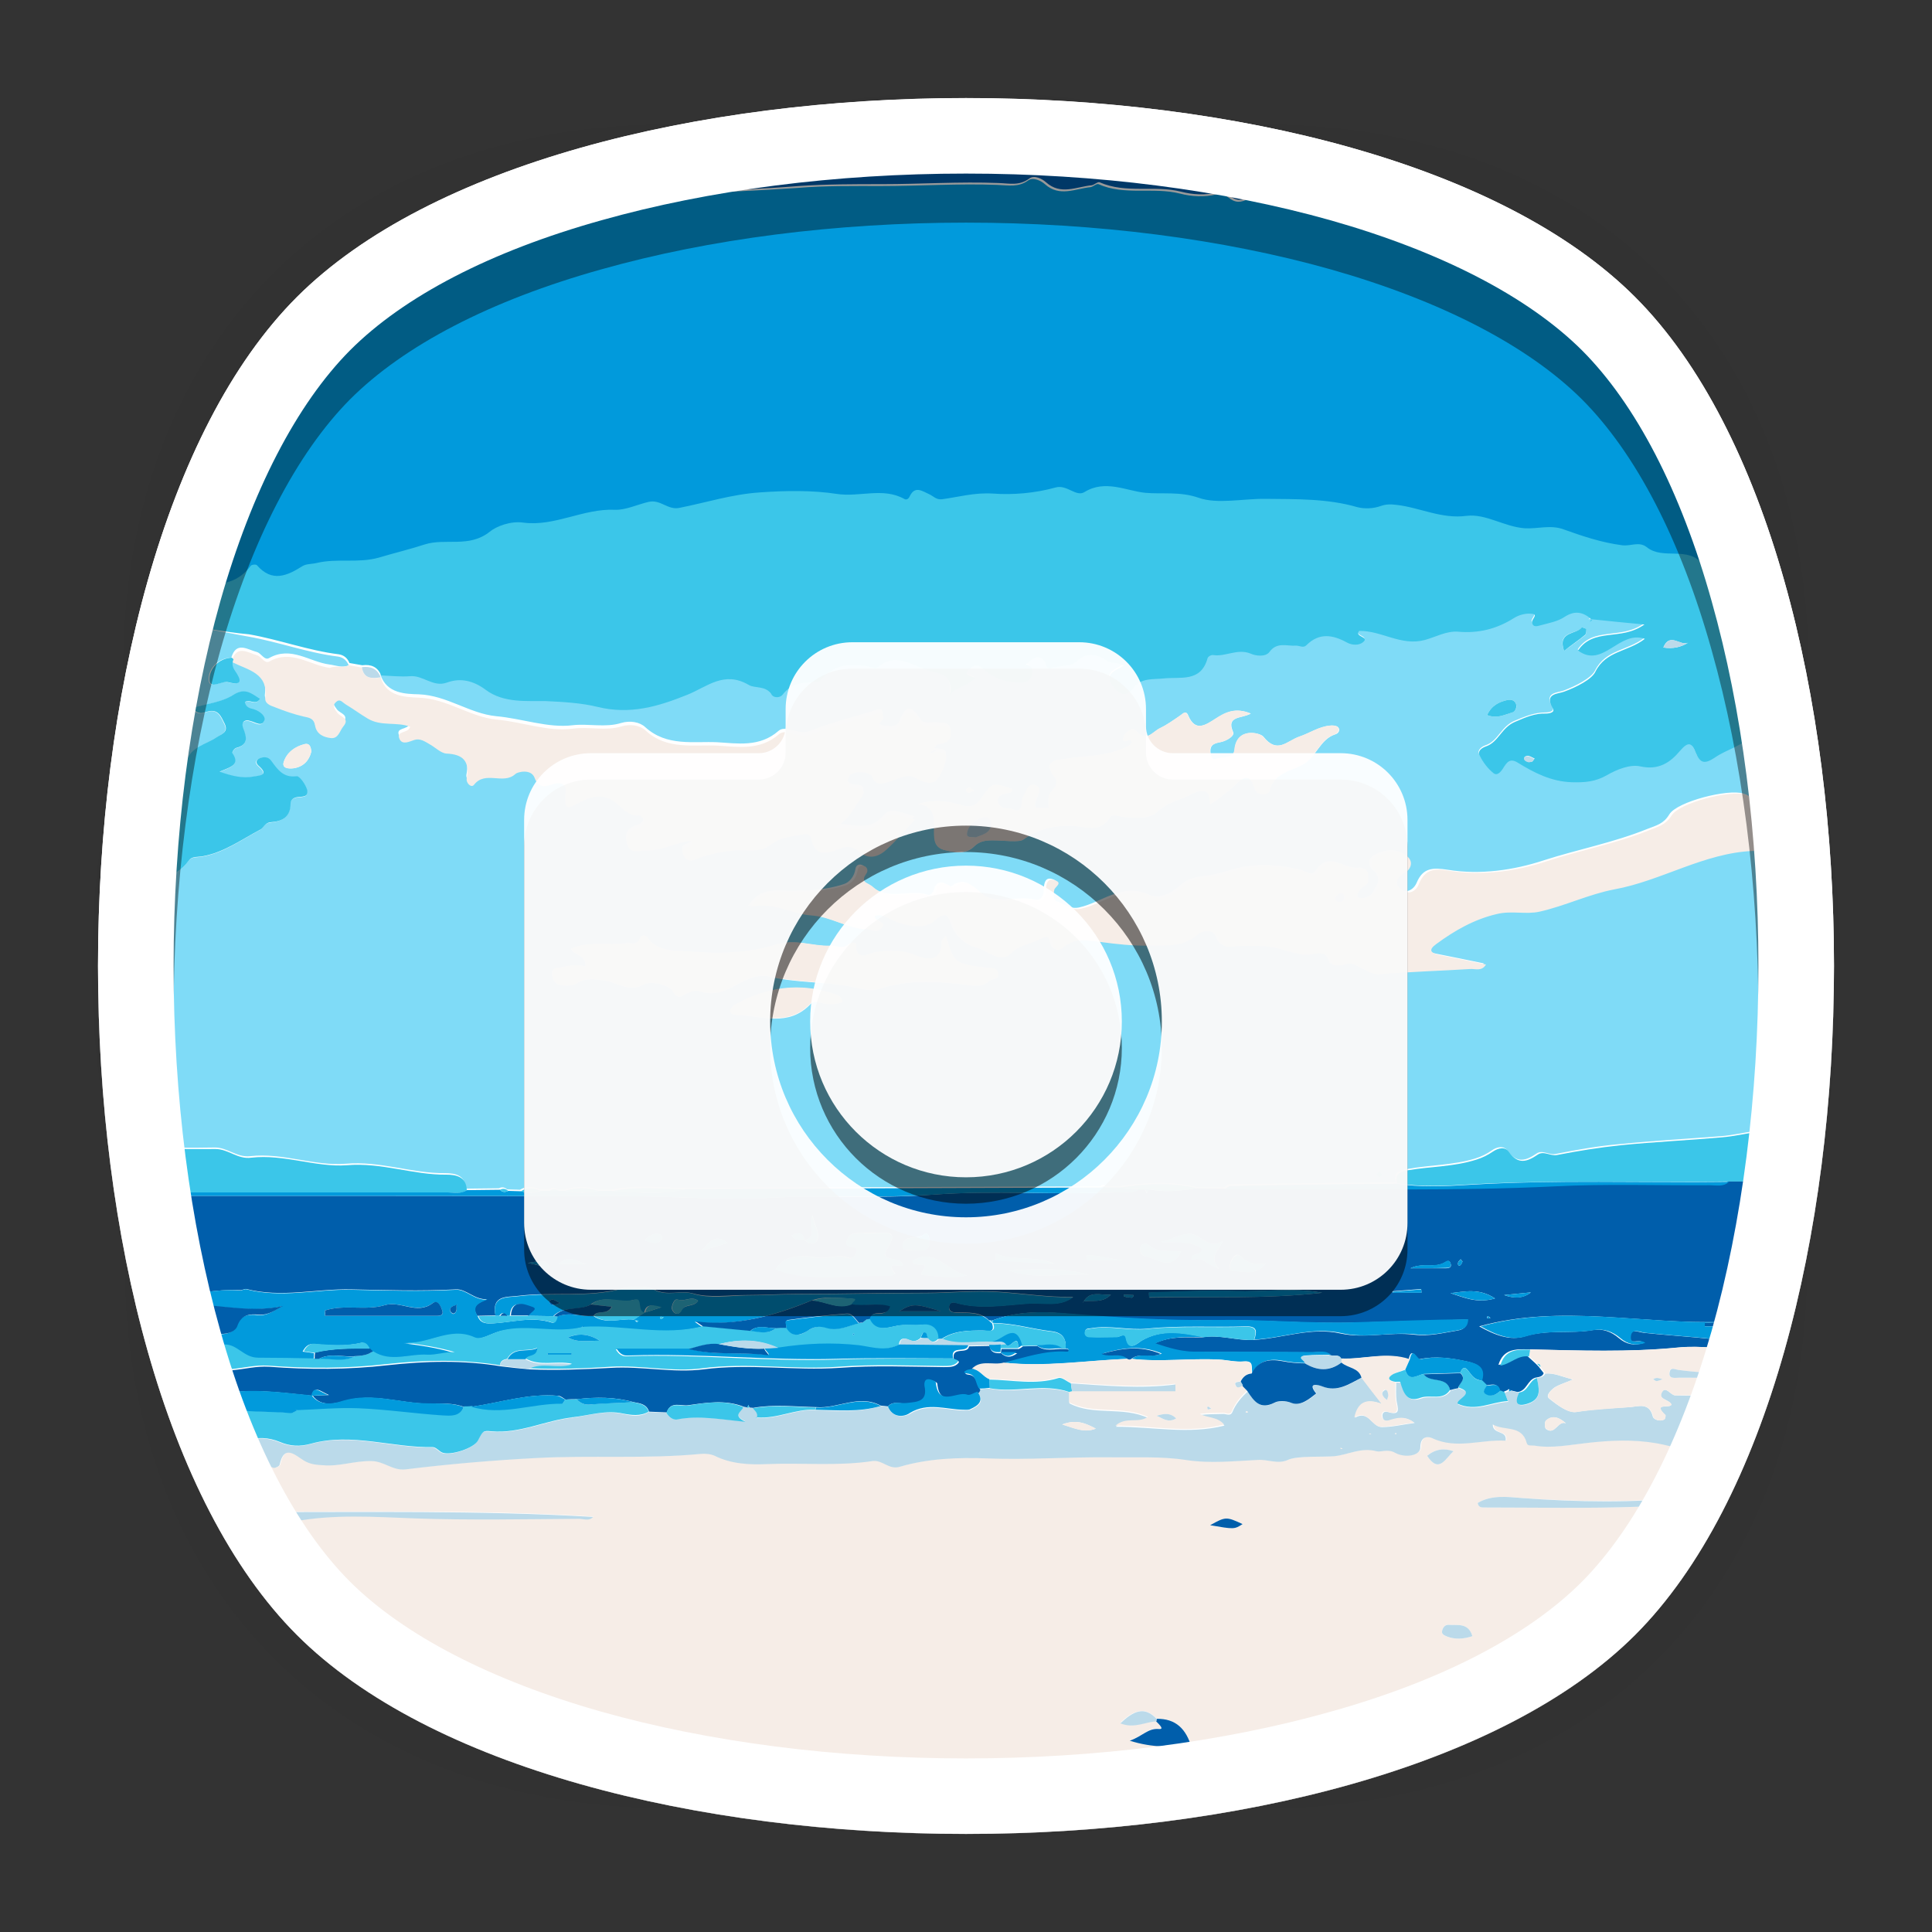 <?xml version="1.0" encoding="utf-8"?>
<!-- Generator: Adobe Illustrator 18.0.0, SVG Export Plug-In . SVG Version: 6.00 Build 0)  -->
<!DOCTYPE svg PUBLIC "-//W3C//DTD SVG 1.1//EN" "http://www.w3.org/Graphics/SVG/1.1/DTD/svg11.dtd">
<svg version="1.1" id="Layer_2" xmlns="http://www.w3.org/2000/svg" xmlns:xlink="http://www.w3.org/1999/xlink" x="0px" y="0px"
	 viewBox="0 0 512 512" enable-background="new 0 0 512 512" xml:space="preserve">
<rect x="0" y="0" width="512" height="512" fill="#333333" stroke="none"/>
<g>
	<g>
		<g opacity="0.4" enable-background="new    ">
			
				<radialGradient id="SVGID_1_" cx="256.525" cy="259.5" r="237.734" gradientTransform="matrix(1 0 0 -1 -0.5 515.5)" gradientUnits="userSpaceOnUse">
				<stop  offset="0" style="stop-color:#010101"/>
				<stop  offset="0.859" style="stop-color:#010101;stop-opacity:0.141"/>
				<stop  offset="1" style="stop-color:#010101;stop-opacity:0"/>
			</radialGradient>
			<path fill="url(#SVGID_1_)" d="M449,449c-59.7,59.7-326.2,59.7-385.9,0S3.4,122.7,63,63s326.3-59.6,386,0S508.6,389.3,449,449z"
				/>
		</g>
		<g opacity="0.4" enable-background="new    ">
			
				<radialGradient id="SVGID_2_" cx="258.053" cy="261.1" r="266.324" gradientTransform="matrix(0.707 -0.707 -0.489 -0.489 201.416 566.207)" gradientUnits="userSpaceOnUse">
				<stop  offset="0" style="stop-color:#010101"/>
				<stop  offset="0.859" style="stop-color:#010101;stop-opacity:0.141"/>
				<stop  offset="1" style="stop-color:#010101;stop-opacity:0"/>
			</radialGradient>
			<path fill="url(#SVGID_2_)" d="M449,449c-59.7,59.7-326.2,59.7-385.9,0S3.4,122.7,63,63s326.3-59.6,386,0S508.6,389.3,449,449z"
				/>
		</g>
		<g opacity="0.4" enable-background="new    ">
			
				<radialGradient id="SVGID_3_" cx="260.174" cy="257.931" r="266.371" gradientTransform="matrix(-0.707 -0.707 0.489 -0.489 313.584 566.207)" gradientUnits="userSpaceOnUse">
				<stop  offset="0" style="stop-color:#010101"/>
				<stop  offset="0.859" style="stop-color:#010101;stop-opacity:0.141"/>
				<stop  offset="1" style="stop-color:#010101;stop-opacity:0"/>
			</radialGradient>
			<path fill="url(#SVGID_3_)" d="M63,449c59.7,59.7,326.2,59.7,385.9,0s59.7-326.2,0-385.9S122.7,3.4,63,63S3.4,389.3,63,449z"/>
		</g>
	</g>
	<path fill="#FFFFFF" d="M433.3,433.3c-70.3,70.3-284.3,70.3-354.6,0S8.4,149,78.7,78.7s284.3-70.3,354.6,0S503.6,363,433.3,433.3z"
		/>
	<g>
		<path fill="#7FDBF7" d="M34.5,274.7c0-12.8,0-25.6,0-38.4c5.3-2.4,11.5-2.9,15.4-8.1c0.9-1.3,2.4-0.9,3.8-1.2
			c5.6-1,10.2-4.4,15.1-7c0.9-0.5,1.3-1.9,2.8-2c3-0.3,5.3-1.4,5.3-4.9c0-0.9,0.6-1.5,1.5-1.7c1.3-0.3,3.5,0.2,2.9-2
			c-0.3-1.4-2-3.7-2.8-3.6c-3.7,0.5-5.1-1.9-6.8-4.2c-0.8-1-2-1-3.1-0.5c-0.8,0.4-1.1,1.1-0.2,1.9c3,2.6,0.3,2.6-1.4,2.9
			c-2.8,0.5-5.5-0.1-8.9-1.3c2.7-1.2,5.6-1.7,3.4-4.9c-0.1-0.2,0.6-1.3,1-1.4c3.1-0.8,3-2.6,1.9-5.1c-0.7-1.7,0.3-2.5,2-2
			c1.4,0.5,3,1.6,3.6-0.3c0.3-1-1.2-2.3-2.7-2.8c-1-0.3-2.2-0.5-2.5-1.9c1.1-1.2,2.8,1.1,4-0.9c-2.3-1.3-3.8-3.1-7.2-1
			c-3,1.9-6.9,2.3-10.7,3.4c1.4,1.9,2.7,1.4,3.9,1c2.9-1,3.7,1.3,4.6,3.1c1.2,2.3-0.8,2.8-2.3,3.8c-2.7,1.8-6.3,2.5-7.8,6
			c-0.5,1.2-1.9,1.3-2.8,0.2c-2.2-2.8-5.2-1.8-8-1.7c1.6-9.2,2.2-18.5,5.5-27.4c1.7,0.1,3.9,0.8,4.3-1.5c0.4-2.1-1.8-3-3.4-4
			c0.1-0.4,0.2-0.9,0.3-1.3c7-0.1,13.7,1.6,20.6,2.8c8,1.4,15.7,4.3,23.8,5.3c1.3,0.2,2.3,1,2.8,2.3c-1.7,0.8-3.4,0-5.1-0.2
			c-5.3-0.7-10.2-5-16-1.7c-1.2,0.7-2.1-1.3-3.2-1.6c-2.4-0.6-5.5-3-6.8,1.5c-3.7,0.1-6.1,3.1-6,5.7c0,3,3.3,0.3,5,0.8
			c3.9,1,3.4-0.7,1.8-3c-0.7-1-0.9-2-0.4-3.1c4,2,9.3,2.8,8.5,9.3c-0.2,1.5,1.4,2.1,2.5,2.5c2.5,0.9,5.1,1.9,7.7,2.5
			c1.5,0.4,2.7,0.5,3,2.4c0.3,2.3,2.2,3.1,4.2,3.3c2,0.2,2.3-1.9,3.3-3.1c1.8-2.2-0.8-2.5-1.6-3.6c-0.7-1-1.5-1.8-0.3-2.9
			c1-0.9,1.6,0.1,2.4,0.6c2,1.2,3.9,2.6,5.9,3.8c3.6,2.2,7.7,0.8,11.3,2.2c-0.5,1.9-3.9,0.9-2.8,3.3c0.8,1.6,2.5,0.7,3.9,0.2
			c1.6-0.5,2.8,0.4,4,1.1c1.5,0.9,3,2.5,4.5,2.5c4.5,0.2,6.3,2,5.4,6.5c-0.2,1.2,1.2,2.7,1.9,1.8c3-3.9,7.8,0.2,11-2.9
			c0.5-0.5,4.2-1.4,5.1,1.1c1,2.8,2.7,2.3,4.6,1.7c3-1,4.1,0.5,3.7,3c-0.6,3.8,0.8,3.4,3.2,2c3.2-1.8,6.6-2.8,9.9-0.2
			c1.8,1.5,3.3,3.6,6.1,3.4c0.4,0,1.1,0.7,1.3,1.1c0.3,1.1-0.4,2-1.3,2.2c-2.4,0.7-3.8,2-3,4.5c0.8,2.6,3.3,1.4,5,1.5
			c4.2,0.2,8.1-2.3,12.3-2.6c0.2,2.2-3.9,1.2-2.3,4c1.4,2.4,3.1,0.9,4.6,0.4c4-1.2,8-2.1,12.2-1.8c2.3,0.2,4.5-0.1,6.4-1.6
			c2.4-1.9,5.3-2,8.1-2.6c1.6-0.4,2.2-0.1,2.6,1.6c0.8,3.6,3.4,3.7,6.2,2.6c2.2-0.9,4.2-1.6,6.2,0.2c2.7,2.4,5.4,1.5,7.6-0.6
			c2.6-2.4,4.9-5.1,7.4-7.8c-6.1-1.8-6.5-2.1-8.7,0.2c-4.4,4.8-9.7,0.5-14.5,2.2c4.7-0.6,6.3-4.4,8.5-7.5c1.1-1.6,2.3-3.1-1.1-3.3
			c-2-0.1-2.5-1.3-1.7-3c0.8-1.6,5.5-1.5,6.2,0.2c0.9,2.2,2.2,1.8,3.8,1.4c2.5-0.6,5.1-2.4,7.4-1.3c4.2,2.2,6,2.1,7.8-3
			c1.3-3.7,0.4-3.8-2.4-3.9c-0.1-0.1-0.2-0.2-0.3-0.4c0.2-0.8,0.6-1.5,1.5-1.6c1.8-0.2,3.2-1.1,3-3c-0.3-2.2-2.3-1.7-3.8-1.9
			c-1.4-0.1-3.4,0.5-4.1-0.7c-2.4-3.8-3.9-4.1-5.7,0.4c-0.7,1.7-2.8,1.4-4.3,1.1c-2.6-0.6-0.2-1.8-0.1-2.7c0.1-2.4-1.4-1.4-2.5-1.1
			c-5.6,1.7-11.4,3.2-16.8,5.3c-3,1.2-6.4-1.7-8.3,0c-5,4.4-11,3.3-16.2,3c-6.3-0.3-13.4,1.2-19.1-4c-1.5-1.4-4.1-1.8-6.4-1.1
			c-4.2,1.3-8.6,0.1-12.9,0.6c-6.4,0.8-13.4-1.8-20.2-2.4c-7.1-0.7-13-5.5-20.5-5.8c-3.3-0.1-8.6-0.1-10.2-5.3
			c2.6,0.1,5.1,0.4,7.7,0.2c3.4-0.3,6.1,3,9.7,1.7c3.8-1.4,7.1-0.4,10.3,1.9c4.8,3.5,11.1,2.8,16,3c4.6,0.1,9.5,0.4,13.5,1.5
			c8.8,2.2,16.3-0.1,24-3.2c5.2-2.1,9.8-6.4,16.2-2.6c1.6,1,4.5,0.2,6,2.5c0.8,1.2,2.5,0.8,3,0.1c2.4-3.3,5.7-3.4,9.2-3.3
			c0.5,0,1.1-0.6,1.5-1.1c3.2-3.8,7.5-3.8,11.9-3.1c0.9,0.1,1.9,0.9,2.7,0.2c4.5-4,8.5-0.8,12.7,0.7c3.2,1.1,7.3,0.9,6.4,6.7
			c1.7-2.1,4-2.1,5.5-3.6c0.3-0.3,1.6-0.8,0.8-1.1c-1.5-0.7-3-0.8-0.8-2.5c1.7-1.3,2.7-0.2,4,0.9c2.6,2.2,5.9,3,9.3,3
			c1.4,0,2.6-0.4,2.9-2c0.3-1.5-0.1-2.5-1.7-2.8l0.1,0.1c2.7-2.7,4.5-2.7,5.4,0.1c0.3,0.9,0.8,1,1.4,0.8c2.2-0.9,5-0.2,6.8-1.9
			c2.7-2.6,5.6-1.7,7.8-0.2c1.4,0.9,2.7,0.2,4.6,1.4c-0.9,0.5-1.4,0.7-2,1.1c-3.2,1.8-1.5,3.7,0,5.4c1.7,1.8,3.3,1.2,4.7-0.7
			c2-2.6,5.1-2.1,7.8-2.4c4.5-0.5,9.8,1.1,11.7-5.3c0.1-0.4,1.1-0.9,1.5-0.9c3.3,0.5,6.5-1.8,9.9-0.4c1.5,0.6,4,0.9,5-0.4
			c2.1-2.9,4.7-1.6,7.1-1.7c0.9-0.1,1.9,0.7,2.7-0.1c3.4-3.4,7-2.8,10.8-0.7c1.2,0.7,3,0.8,4.2-0.1c1.9-1.4-2.4-1.4-1-3
			c6-0.1,11.1,4.1,17.4,2.4c2.9-0.8,5.7-2.5,8.7-2.2c5.4,0.4,10.3-0.7,14.9-3.6c1.4-0.9,3.4-1.3,5-1.1c1.4,0.2-0.4,1.5-0.2,2.3
			c0.4,1.4,1.5,0.9,2.3,0.7c2.1-0.6,4.5-1,6.3-2.2c2.6-1.8,4.7-1.4,6.9,0.4c-0.1,0.2-0.3,0.4-0.4,0.6c0.2-0.1,0.4-0.3,0.6-0.4
			c4.5,0.4,9,0.9,14.1,1.4c-3.3,2.3-6.5,2.4-9.5,2.8c-3.3,0.4-6.1,1.1-8.1,4.1c6.6,4.9,10.9-5.5,17.7-3.1
			c-4.5,3.5-10.3,3.1-13.1,8.7c-1,2-5.1,4.1-8.3,5.3c-1.5,0.6-5.4,0.4-3,4.4c0.7,1.1-0.9,1.4-1.8,1.4c-3,0-5.5,1.1-8.2,2.2
			c-3.6,1.5-4.4,5.4-7.7,6.5c-1.2,0.4-2.3,1.4-1.7,2.4c0.9,1.7,2.2,3.4,3.7,4.7c1,0.8,2-0.4,2.6-1.4c0.9-1.4,1.7-2.7,3.8-1.4
			c4.4,2.7,8.8,5.1,14.3,5.2c3.4,0.1,6.3-0.1,9.4-1.9c2.6-1.5,6.1-2.9,8.8-2.3c4.9,1.1,8-1.1,10.5-4.1c2.2-2.7,3.1-2.1,4.2,0.5
			c1.1,2.8,2.3,3.2,5,1.3c3.4-2.4,7.7-2.9,10.6-6.8c1.1-1.5,5.4-1,6.5-4.3c2.3,9,2.9,18.2,4,27.4c0.8,6.3,0.4,12.7,1.9,18.9
			c0,13.5,0,26.9,0,40.4c-1.5,1.6-0.8,3.6-0.9,5.4c-0.3,6.3-0.6,12.5-2,18.7c-6.2-2-12.2,0.4-18.3,0.9c-9,0.7-17.9,1.2-26.9,2.1
			c-5.7,0.5-11.3,1.5-16.9,2.6c-1.8,0.4-3.5-1.2-5.1-0.1c-2.8,1.9-5.2,2.7-7.6-0.7c-1.1-1.5-2.9-1.1-4.3-0.1
			c-1.3,0.9-2.7,1.6-4.3,2.1c-5.8,1.8-12,1.7-18,2.8c-2.3,0.4-3.7,0.8-3.1,3.5c-14.7,0.2-29.3,0.3-44,0.5c-0.5,0-1.1,0.6-1.6,0.9
			c-2.4,0-4.9-0.1-7.3-0.1c-6.8-1.7-13.7-1.2-20.6-0.2c-1.1,0-2.3,0-3.4,0c-0.5-0.5-0.9-0.5-1.4,0c-36.8,0.1-73.5,0.3-110.3,0.4
			c-6.5-0.1-13-0.9-19.4,0.5c-1.1,0-2.3,0-3.4,0c-3-1-6.1-1-9.1,0c-0.5,0-1,0-1.5,0c-0.8-0.6-1.6-0.7-2.4-0.1c-0.8,0-1.6,0-2.4,0
			c-1.8-0.8-3.5-1-5.3,0.1c-1.1,0-2.2-0.1-3.4-0.1c-0.7-0.6-1.4-0.7-2.2-0.3c-2.9,0-5.9,0.1-8.8,0.1c-0.1-3.6-2.8-4.1-5.4-4.1
			c-8.9,0.1-17.2-3.3-26.4-2.5c-8.2,0.7-16.8-3-25.3-2c-3.6,0.4-6.1-2.4-9.5-2.3c-6.5,0.1-13.1,0.2-19.6-0.8
			c-0.7-4.1-0.7-8.2-1.4-12.2C35.2,285.9,36.5,280.2,34.5,274.7z M359.8,237.8c-0.3-2,1.6-2.5,2-3.9c0.7-1.9,0.3-4.3-1.8-4
			c-3.8,0.5-7.9-4.6-11.4,0.9c-0.9,1.4-2.6,0.1-4-0.3c-4.8-1.3-9.8-1.6-14.6-0.9c-2.8,0.4-5.7,1.7-8.7,2.2c-2.9,0.5-6.1,0.4-8.8,3
			c-1.8,1.7-5.1,3.6-8,2.3c-7.1-3.3-12.5,2.1-18.6,3.4c-2.6,0.5-4.1-1.2-6.1-1.7c-1.4-0.4-1.3-2-1-3.3c0.2-0.8,2.3-1.8,0.2-2.5
			c-2-0.7-2.3,1-2.4,2.6c0,1.6-0.5,3.2-2.4,2.8c-4.2-1-8.4,0.8-12.7-0.7c-3-1.1-5-6.3-9.4-2.8c-0.1,0.1-0.6-0.2-0.9-0.4
			c-1.6-0.9-3-1.1-3.7,1.2c-0.2,0.8-0.9,1.7-1.7,1.4c-4.9-1.6-10.5,1.8-15.1-2.4c-1.2-1.1-3.6-1-1.7-3.5c0.5-0.7,0.3-1.7-0.6-2
			c-0.9-0.3-1.6,0.2-1.7,1.1c-0.3,1.9-1.5,3.5-3.1,4c-5.7,1.9-11.8,1.8-17.5,1.7c-3.9,0-5.7,1.1-7.9,4.1c6-1.5,11.2,1.9,16.2,2.2
			c5.4,0.4,9.5,3.5,14.7,3.7c1.5,0.1,2.9,1.2,4-0.4c1.5-2.1-2.1-1.5-1.8-3.2c1.6-0.4,2.8,0.2,4.3,1c3.6,1.9,9.1,2.6,11.3,0.5
			c3.7-3.3,4.5-0.8,5.2,1.2c1.2,3.3,4.1,5.4,6.5,5.9c2.8,0.6,5.8,4.4,8.7,1.4c2.4-2.4,5.4-2.5,8-3.9c1.3-0.7,2.6-0.9,2.9,1
			c0.5,2.9,2.2,1.9,3.4,1c2.9-2.2,5.9-1.6,9.2-1.2c4.4,0.5,8.9,1,13.3,1c4.3-0.1,8.8,0.6,12.6-2.9c1.2-1.1,4.6-1.5,5.5,0.8
			c1.4,3.6,3.7,2.3,6.2,2.2c3.7,0,7.5,0,10.9,1c1.8,0.6,3.5,1,5.3,1.3c2.7,0.4,6.4-2.3,7.8,2.5c0.1,0.4,2.2,0.6,3.2,0.2
			c1.9-0.7,3.2,0.2,4.8,0.9c1.5,0.7,2.7,1.8,4.8,1.6c7.9-0.8,15.8-1,23.8-1.4c1.4-0.1,3.1,0.7,4.2-1.2c-4.3-0.9-8.3-1.7-12.3-2.5
			c-2.3-0.4-3.1-1.2-0.9-2.9c4.9-3.6,10.1-6.6,16.2-8c3.8-0.9,7.7,0.2,11.2-0.6c6.7-1.4,13-4.6,19.8-5.9
			c12.6-2.3,23.8-9.7,36.9-10.2c0.7,0,2-1.4,1.9-1.9c-0.9-4.2-2-8.4-3.1-12.6c0-0.2-0.6-0.2-0.9-0.4c-4-1.3-17.5,2.1-19.6,5.5
			c-1.5,2.5-3.3,2.9-5.9,3.9c-8.9,3.6-18.4,5.4-27.4,8.3c-7.9,2.6-16.8,3.9-25.4,2.5c-4-0.6-6.6-0.6-8.3,3.5c-0.8,1.8-2.8,3-4.7,1.4
			c-1.7-1.4-1.4-3,0.7-4.2c1.9-1,2.5-3,1.1-4.4c-2.3-2.2-5.4-1.7-8-0.4c-1.7,0.9-2.5,2.5-0.6,4.2c1.5,1.4,1.8,3,0.5,4.7
			C363.7,237.3,362.1,238.4,359.8,237.8z M278,214.4c-0.9-1.2-4.9,1.4-3.3-2.6c0.6-1.4,1.5-3-0.2-3.7c-2.1-0.8-2.3,1.6-3.2,2.8
			c-0.5,0.7-0.3,1.9-0.6,2.8c-0.7,2-2.1,0.6-3.2,0.5c-1.3,0-2.7-0.2-3-1.8c-0.2-1.4,0.9-1.9,2.1-2.1c0.7-0.2,1.7,0,1.7-1.2
			c-5.3-1.8-5.2-1.8-8.4,2.7c-1.1,1.6-2.5,2.3-4.9,1.6c-3.6-1.1-7.5-1.7-11.7-0.3c4.5,0.3,4.3,4,4.3,6.3c0,2.8-0.2,5.2,2.9,5.9
			c2.6,0.6,5.5,1.2,7.7-1c1.4-1.4,3-1.6,4.9-1.6c2.8,0,7.1,0.6,8.1-0.2c4.2-3,8.5-3.8,13.3-3.6c3.5,0.1,7.2,1.9,9.7-2.3
			c0.6-1,2.3-0.3,3.6-0.1c3.1,0.4,7,0.6,9-1.4c2.8-2.6,6.1-3.1,9.2-4.7c2.5-1.3,4.9-1.5,4.7,2.8c2.5-1.6,4.3-3.1,6.1-4.6
			c1.3-1.1,4.3-5.3,5.8,0.5c0.5,2,3.6,1.6,3.9,0.5c1.1-4.8,5.6-5.2,8.8-7c3.6-2,4.5-6.7,8.6-8c0.8-0.2,1.4-1.2,0.7-1.9
			c-0.4-0.4-1.5-0.5-2.2-0.4c-2.9,0.3-5.3,2-8,2.9c-3.4,1.2-5.9,4.7-9.6,0c-0.8-1-7.1-2.6-7.6,3.5c-0.2,2.4-3.1,1.8-4.8,2.4
			c-1.3,0.4-1.5-0.7-1.6-1.7c-0.2-2.3,1.4-2.5,3-2.8c1.4-0.4,3.5-1.6,3-2.6c-1.9-4.4,2.3-3.5,4.7-4.9c-4.1-1.7-6.7-0.3-9.4,1.4
			c-2.5,1.6-5.3,3.6-7.2-0.9c-0.6-1.5-1.4-0.4-2.2,0.1c-1.7,1.1-3.4,2.4-5.3,3.3c-1.9,0.9-3.6,3.9-6.3,0.6c-0.9-1.1-2.9,0.3-3.3,1.7
			c-0.9,2.7,2.2-0.4,2.2,1.5c-0.9,1.2-2.3,1.5-3.6,2c-4.3,1.7-8.9,1.4-13.3,2.2c-2.3,0.4-7.5,0.1-3.4,5.2c0.9,1.1,0.1,2.3-0.6,3
			C277.6,210.8,277.6,212.3,278,214.4z M155.1,256.1c-2.2-0.6-4.3-0.2-6.4,0.3c-1.1,0.3-2.5,0.1-2.4,1.6c0,1.5,0.7,2.9,2.4,3.1
			c1.4,0.2,2.9,0.2,4.2-0.5c2.5-1.5,5-1.1,7.8-0.6c3.2,0.5,6,3.1,10,0.9c1.8-1,6.5,0.1,7.5,1.7c1.6,2.6,2.3,1.4,3.8,0.7
			c1.1-0.5,2.3-1,3.7-0.5c2.9,0.9,5.5,0.3,8.2-1.1c3-1.6,6.6-3.7,9.9-2.9c7.2,1.7,14.5,1.3,21.7,2.7c2.5,0.5,5.2,1.4,7.5,0.6
			c8.2-2.7,16.4-1.9,24.7-0.9c1.7,0.2,3.2,0,4.5-1.2c0.8-0.7,2.6-0.3,2.4-1.9c-0.2-1.6-1.8-1.5-3-1.6c-8.5-0.9-8.8-1.1-10.9-8.5
			c-0.5,0.6-1.2,1.1-1.2,1.5c0.2,6.1-4.6,4.7-7,3.7c-3.7-1.6-6.9-1.3-10.6-0.8c-1.6,0.2-5.2,2.8-5-2.2c0-0.6-1.5-0.4-2.1,0.2
			c-1.6,1.3-3.2,0.3-4.7,0.3c-4.8,0.2-9.2-2-14.5-0.3c-7.1,2.2-15.1,2.5-22.6,1.8c-3.6-0.3-8.6,0.4-11.4-3.7c-0.5-0.7-1.7-0.8-2,0.1
			c-0.8,2.2-2.4,1.1-3.8,1.4c-4.7,0.8-9.7-0.7-14.5,1.5C152.2,253.3,155.4,253,155.1,256.1z M223.2,265.6c-0.1-1.4-0.9-1.8-1.6-2
			c-9.5-3.3-18.5-2-27.1,2.9c-0.5,0.3-0.9,0.9-0.9,1.5c0,0.8,0.8,0.9,1.4,1c6.8,0.2,13.9,3.3,19.8-2.9c0.7-0.8,1.7-0.6,2.7-0.3
			C219.3,266.2,221.2,266.3,223.2,265.6z M82.5,199.2c-0.1-1.5-0.6-2.3-1.8-2c-2.6,0.7-4.7,2.3-5.5,4.7c-0.6,1.8,1.4,1.8,2.6,1.7
			C80.5,203.2,82,201.4,82.5,199.2z M394.1,189.5c2.5,1,4.4,0,6.4-0.6c1-0.3,1.6-1.2,1.3-2.2c-0.3-1.1-1.3-1.4-2.3-1.2
			C397.3,186,395.3,186.9,394.1,189.5z M414.5,172.5c2.1-1.5,3.8-2.8,5.5-4.1c0.4-0.3,0.4-1.1,0.4-1.6c0-0.2-1-0.6-1.2-0.4
			C417.5,168.1,412.6,167.3,414.5,172.5z M258.2,209.5c-0.6-0.4-1-0.7-1.3-0.8c-0.2-0.1-0.7,0.2-0.8,0.4c-0.2,0.5,0.1,0.9,0.6,1
			C257.1,210.1,257.5,209.8,258.2,209.5z M365.5,310.3c-0.4,0.4-0.6,0.7-0.9,1c0.3,0.3,0.6,0.7,0.9,0.7c0.3,0,0.6-0.5,0.9-0.7
			C366.2,311,365.9,310.7,365.5,310.3z M248.5,209.5c0-0.1-0.1-0.2-0.1-0.3c-0.1,0-0.3,0-0.3,0.1c0,0.1,0,0.2,0.1,0.3
			C248.3,209.6,248.4,209.6,248.5,209.5z"/>
		<path fill="#F6EDE7" d="M276.7,477.5c-4.8,0-9.6,0-14.4,0c-4.2-4.1-7-4.1-11.5,0c-6.1,0-12.2,0-18.3,0c-2.7-3.2-6-0.4-9-0.9
			c-9.3-1.5-18.6-3-27.9-3.6c-7.3-0.4-14.1-3-21.2-4.2c-14.7-2.4-28.7-7.3-42.5-12.9c-21-8.5-40-19.9-54.4-37.9
			c-3-3.8-6.5-7.5-7.5-12.6c2.9,0.8,4.9-1.7,7.6-2.2c10.9-2.1,21.8-1.3,32.7-0.9c14.4,0.5,28.8,0.2,43.2,0.1c1.2,0,2.6,0.6,3.8-0.5
			c-30.4-1.9-60.7-1.2-91-1.3c-2.4-3.9-4.9-7.6-5.8-12.2c4,1.9,8.2-1.2,12.2,0.5c0.4,0.2,1.5-0.4,1.6-0.8c1.2-5.8,4.3-2.5,6.5-1.1
			c1.7,1,3.3,1,5,1.2c4.3,0.4,8.5-1.2,12.8-1.1c3.3,0,5.5,2.7,9.1,2.2c11.5-1.4,23-2.4,34.5-3c14.6-0.8,29.2,0.3,43.7-1.1
			c1.2-0.1,2.7,0,3.7,0.5c4.4,2.2,9.3,2.4,13.9,2.2c9.3-0.5,18.7,0.5,27.9-0.8c2.7-0.4,4.3,2.3,7.3,1.5c7.5-2.2,15.5-2.5,23.2-2.2
			c10.8,0.4,21.5-0.4,32.2-0.3c6.7,0.1,13.7-0.3,20.3,0.7c6.5,1,12.8,0.3,19.1,0c2.7-0.1,5.3,1.2,8,0c2.6-1.2,9.4-0.6,12.4-1
			c3.7-0.4,7-2.4,11.1-1.3c1.2,0.3,3-0.7,4.9,0.4c2.5,1.4,6.7,0.8,6.7-1.4c0-3.4,2.5-2.8,3.1-2.5c6.5,3.1,13,0.3,19.5,0.7
			c0.4-2.8-3.4-1.4-3.4-4.3c3.1,1.8,7.7,0,9,4.9c0.2,0.9,1.3,0.6,2,0.7c4.7,0.8,9.4-0.1,14-0.7c6.2-0.7,12.1-1,18.5,0.1
			c4.6,0.8,9.3,2.8,14.2,1.7c-1.1,4.6-3,8.8-5.8,12.6c-14.8,1.5-29.5,1.3-44.3,0.3c-3.9-0.3-8.1-0.9-11.8,1.3c0.2,1,0.8,1.2,1.5,1.2
			c13.7,0,27.4,0.3,41.1-0.2c4-0.1,7.8-0.6,11.7,0.4c-0.3,1-0.5,2.2-1,3.1c-11.5,20.1-28.1,34.7-48.4,45.6
			c-10.5,5.6-21.9,8.8-32.7,13.3c-3.4,1.4-7.2,4.5-11.6,2c-1.4-3.1-4.7-3.7-9-1.8c-0.1-1.6-0.5-2.5-2.1-0.9
			c-0.1-0.1-0.3-0.1-0.4-0.2c0.1,0.1,0.2,0.2,0.3,0.2c0.1,3.2-4.1,4.3-3.7,7.6c-13.4,3.4-27.1,5.2-40.8,6.8
			C289.9,476.4,283.1,475.8,276.7,477.5z M306.4,456.1c1.8,1.7,1.7,2.1,0.6,2c-2.8-0.2-4.3,2-7.6,3.1c6.2,2,11.3,1.5,16.4,1.9
			c-1.4-4.9-4.2-7.7-9.3-7.7c-3.3-3.4-6.2-2-9.6,1.1C300.6,458.2,303.5,456.2,306.4,456.1z M195,470.6c-2.3-2.9-1.8-4.9,1.2-6.7
			c-6.8,0.4-12.9-4.3-20.9-1C183.1,463.8,187.3,470.2,195,470.6z M164.3,459.5c-1.2,0.2-3,0-2.8,1.2c0.1,1.1,1.5,3.3,2.6,2.7
			c1.9-1.1,5.9,0.3,5.6-2.5C169.4,457.1,165.6,462.2,164.3,459.5z M390.2,433.6c-1.1-3.7-4-2.8-6.4-3c-0.9-0.1-1.4,0.7-1.6,1.5
			c-0.3,1,0.6,1.4,1.3,1.6C385.6,434.5,387.8,434.4,390.2,433.6z M305,469.8c5.2,2.6,8.4,0.2,11.8-1.5
			C313.1,467.9,309.5,467.8,305,469.8z M329.3,403.9c-4.3-2-4.5-2-8.6,0.3C327.1,405.3,327.1,405.3,329.3,403.9z M378.2,385.8
			c3.2,4.9,4.9,0.6,7-1.2C382.7,383.7,380.3,384,378.2,385.8z M299.5,472.7c-2.8-0.3-4.4-0.4-7-0.7
			C295,474.2,296.6,473.7,299.5,472.7z M290.9,473.7c-0.6-0.3-0.9-0.7-1.2-0.7c-0.3,0-0.6,0.5-1,0.7c0.3,0.3,0.6,0.7,0.9,0.7
			C289.9,474.4,290.3,474,290.9,473.7z M337.5,464.5c-0.4-0.3-0.8-0.6-1.1-0.7c-0.2-0.1-0.5,0.2-0.7,0.3c0.3,0.3,0.6,0.6,0.9,0.8
			C336.8,464.9,337.1,464.7,337.5,464.5z"/>
		<path fill="#005EAB" d="M127.6,58.3c13.6-6.5,28-10.6,42.6-14.1c14.2-3.5,28.7-5.7,43.2-7.2c5.1-0.5,10.2-1,15.3-1.5
			c1-0.1,2.3,0.5,2.9-1c16,0,32,0,48,0c3.8,1.9,8,1.4,11.9,1.7c19.6,1.6,38.8,4.9,57.8,9.8c10.4,2.7,20.4,6.4,30.5,10.2
			c-1.9,2-4.1,1.7-6.1,0.5c-1.6-1-3.3-0.8-5-1.2c-7.5-1.7-15.5-0.4-22.8-3.3c-0.8-0.3-1.6-0.2-2.2,0.4c-1.4,1.3-2.8,0.8-3.9-0.2
			c-2.8-2.5-5.8-1.9-8.5-0.3c-2.2,1.2-3.7,1.2-5.5-0.3c-0.8-0.7-1.9-1.1-3.1-0.8c-3.3,0.8-6.6,0.6-9.7-0.2
			c-7.1-1.8-14.6,0.6-21.6-2.5c-0.5-0.2-1.4,0.7-2.1,0.8c-4.1,0.4-8.2,2.7-12.1-0.8c-1-0.9-3.1-2-4.4-1c-2.7,2-5.2,1.3-8.2,1.2
			c-10.3-0.4-20.6,0.3-30.8,0.3c-7.4,0-14.9,0-22.1,0.5c-10,0.8-20.1,1.2-30.1,1.5c-4.1,0.2-8.3,1.1-12.2,2.3c-4,1.2-7.7,2.2-12,2
			c-6.3-0.4-13,0-18.4,3.4C134.4,61.1,131.2,60.5,127.6,58.3z"/>
		<path fill="#3BC6E9" d="M34.5,234.4c2.4-3,0.9-6.6,1.4-10c1.2-8.1,1.8-16.3,2.7-24.4c2.8-0.1,5.8-1.1,8,1.7c0.9,1.1,2.3,1,2.8-0.2
			c1.4-3.6,5.1-4.2,7.8-6c1.5-1,3.5-1.4,2.3-3.8c-0.9-1.8-1.7-4-4.6-3.1c-1.2,0.4-2.4,0.9-3.9-1c3.8-1.1,7.7-1.5,10.7-3.4
			c3.3-2.1,4.9-0.4,7.2,1c-1.2,2-2.9-0.2-4,0.9c0.3,1.5,1.5,1.6,2.5,1.9c1.5,0.5,3,1.8,2.7,2.8c-0.6,1.9-2.2,0.7-3.6,0.3
			c-1.7-0.6-2.7,0.3-2,2c1,2.5,1.2,4.3-1.9,5.1c-0.5,0.1-1.2,1.2-1,1.4c2.2,3.2-0.7,3.7-3.4,4.9c3.4,1.2,6.1,1.8,8.9,1.3
			c1.6-0.3,4.4-0.3,1.4-2.9c-0.8-0.7-0.6-1.5,0.2-1.9c1.1-0.5,2.3-0.5,3.1,0.5c1.7,2.3,3.2,4.7,6.8,4.2c0.8-0.1,2.4,2.2,2.8,3.6
			c0.5,2.2-1.6,1.7-2.9,2c-0.9,0.2-1.5,0.8-1.5,1.7c0,3.6-2.3,4.7-5.3,4.9c-1.5,0.1-1.9,1.6-2.8,2c-4.9,2.6-9.6,6-15.1,7
			c-1.4,0.3-2.9-0.1-3.8,1.2c-3.8,5.2-10.1,5.7-15.4,8.1C34.5,235.7,34.5,235,34.5,234.4z"/>
		<path fill="#BBDAEA" d="M250.7,477.5c4.6-4.1,7.4-4.1,11.5,0C258.4,477.5,254.6,477.5,250.7,477.5z"/>
		<path fill="#3BC6E9" d="M45.3,165.9c0.8-3.9,1.6-7.7,3.2-11.3c6.3-0.3,13.1,1.3,17.8-5c0.2-0.3,1.5-0.4,1.7-0.2
			c4,4.6,8,2.8,12.1,0.2c1-0.6,2.5-0.5,3.7-0.8c5.4-1.3,11,0.2,16.4-1.4c4.1-1.2,8.2-2.2,12.2-3.5c5.6-1.8,11.8,1,17.3-3.4
			c1.7-1.4,5.5-2.8,8.9-2.4c8.4,1.2,15.9-3.7,24.3-3.4c2.8,0.1,5.9-1.4,8.9-2.1c3.3-0.7,5,2.2,8.1,1.6c7.1-1.4,13.9-3.6,21.3-4.1
			c6.9-0.4,14.1-0.6,20.5,0.4c6,0.9,12.1-1.8,17.8,1.3c0.6,0.3,1.2-0.1,1.5-0.7c1.5-2.9,3.4-1.3,5.2-0.5c1.1,0.5,1.9,1.5,3.4,1.3
			c4.4-0.6,8.6-1.9,13.4-1.5c5.2,0.4,11.2-0.1,16.6-1.6c3.1-0.9,5.5,2.6,7.7,1.2c5.5-3.3,11.1-0.3,16.1,0.2
			c4.4,0.4,9.2-0.4,14.1,1.3c5,1.7,11.9,0.2,17.9,0.3c8.1,0.1,16.2-0.1,24.2,2.2c1.9,0.6,4.1,0.4,6.2-0.3c1.4-0.5,2.8-0.5,4.2-0.3
			c6.2,0.7,11.9,3.8,18.6,2.9c5.1-0.6,10,2.9,15.4,3.3c3.4,0.2,6.8-0.9,10.3,0.3c5,1.8,10.2,3.5,15.5,4.2c2.2,0.3,4.5-1.1,6.5,0.5
			c4.3,3.5,10.9-0.4,14.8,4.5c3.7-2,7.1,2.3,10.8,0.3c4.8,13.1,7.7,26.6,9.6,40.3c-1.2,3.3-5.4,2.8-6.5,4.3
			c-2.9,3.8-7.2,4.4-10.6,6.8c-2.7,1.8-3.9,1.4-5-1.3c-1-2.6-1.9-3.2-4.2-0.5c-2.5,3-5.6,5.2-10.5,4.1c-2.7-0.6-6.2,0.8-8.8,2.3
			c-3.1,1.8-6,2-9.4,1.9c-5.5-0.2-9.9-2.5-14.3-5.2c-2.1-1.3-2.9,0-3.8,1.4c-0.6,1-1.6,2.2-2.6,1.4c-1.5-1.2-2.8-2.9-3.7-4.7
			c-0.6-1.1,0.5-2,1.7-2.4c3.3-1.1,4.1-5,7.7-6.5c2.8-1.2,5.2-2.3,8.2-2.2c0.9,0,2.5-0.3,1.8-1.4c-2.4-4,1.5-3.8,3-4.4
			c3.3-1.2,7.4-3.3,8.3-5.3c2.8-5.6,8.6-5.2,13.1-8.7c-6.8-2.4-11.1,8-17.7,3.1c2-3,4.8-3.7,8.1-4.1c3-0.4,6.2-0.5,9.5-2.8
			c-5.1-0.5-9.6-0.9-14.1-1.4l-0.2-0.2c-2.2-1.8-4.3-2.1-6.9-0.4c-1.8,1.2-4.1,1.6-6.3,2.2c-0.8,0.2-2,0.7-2.3-0.7
			c-0.2-0.8,1.6-2.1,0.2-2.3c-1.6-0.3-3.6,0.2-5,1.1c-4.6,2.9-9.4,4.1-14.9,3.6c-3-0.2-5.8,1.4-8.7,2.2c-6.3,1.7-11.4-2.5-17.4-2.4
			c-1.4,1.6,2.9,1.5,1,3c-1.1,0.9-2.9,0.8-4.2,0.1c-3.8-2.1-7.4-2.7-10.8,0.7c-0.8,0.8-1.8,0.1-2.7,0.1c-2.4,0.2-5.1-1.1-7.1,1.7
			c-1,1.3-3.5,1.1-5,0.4c-3.5-1.4-6.6,0.9-9.9,0.4c-0.5-0.1-1.4,0.4-1.5,0.9c-1.8,6.4-7.2,4.8-11.7,5.3c-2.7,0.3-5.9-0.2-7.8,2.4
			c-1.4,1.9-3,2.5-4.7,0.7c-1.5-1.6-3.2-3.6,0-5.4c0.6-0.3,1.2-0.6,2-1.1c-1.9-1.1-3.2-0.4-4.6-1.4c-2.3-1.5-5.1-2.4-7.8,0.2
			c-1.8,1.7-4.6,1-6.8,1.9c-0.5,0.2-1.1,0.1-1.4-0.8c-0.9-2.8-2.7-2.8-5.4-0.1c-0.1,0.1-0.2,0.2-0.2,0.3c0.1-0.1,0.1-0.2,0.2-0.4
			c1.7,0.2,2.1,1.3,1.7,2.8c-0.4,1.5-1.6,2-2.9,2c-3.4,0-6.7-0.8-9.3-3c-1.3-1.1-2.3-2.3-4-0.9c-2.2,1.7-0.7,1.8,0.8,2.5
			c0.8,0.4-0.5,0.8-0.8,1.1c-1.5,1.5-3.8,1.4-5.5,3.6c0.9-5.8-3.2-5.6-6.4-6.7c-4.2-1.5-8.2-4.6-12.7-0.7c-0.8,0.7-1.8-0.1-2.7-0.2
			c-4.4-0.7-8.6-0.7-11.9,3.1c-0.4,0.5-1,1.1-1.5,1.1c-3.5,0-6.8,0.1-9.2,3.3c-0.5,0.7-2.2,1.1-3-0.1c-1.5-2.4-4.4-1.5-6-2.5
			c-6.5-3.8-11,0.5-16.2,2.6c-7.7,3.1-15.2,5.4-24,3.2c-4.1-1-9-1.3-13.5-1.5c-5-0.1-11.2,0.6-16-3c-3.1-2.3-6.5-3.3-10.3-1.9
			c-3.6,1.3-6.3-2-9.7-1.7c-2.5,0.2-5.1-0.1-7.7-0.2l0,0c-0.9-2.3-2.7-3-5-2.7c-1.1-0.2-2.3-0.4-3.4-0.6c-0.5-1.3-1.5-2.1-2.8-2.3
			c-8.1-1-15.8-3.9-23.8-5.3C59,167.5,52.3,165.8,45.3,165.9z M447.4,170.3c-2,1.1-4.9-2.9-6.6,1.3
			C443.4,172,445.5,171.5,447.4,170.3z M406.1,201.8c0.2-0.3,0.4-0.5,0.6-0.8c-0.6-0.2-1.1-0.6-1.7-0.7c-0.3-0.1-1,0.2-1,0.4
			c-0.2,0.8,0.5,1.1,1.1,1.2C405.4,202,405.8,201.8,406.1,201.8z"/>
		<path fill="#005EAB" d="M45,343.9c-2.9-8.8-4.4-17.9-5.6-27c42,0,84,0,126,0.1c13,0,26.1,1.1,39,0.4c14.2-0.7,28.5,0.3,42.7-0.8
			c16.3-1.2,32.7,0.1,49-0.6c1.9-0.1,3.9,0.5,5.5-0.8c0.6,0,1.2,0,1.8,0c0.2,0.4,0.3,0.7,0.5,1.1c0.2-0.4,0.3-0.7,0.5-1.1
			c4.2,0.8,8.4,0.4,12.6-0.3c2.4,0,4.9,0.1,7.3,0.1c2.7,0,5.4,0.2,8.1,0.1c26.5-0.3,52.9,0.4,79.4-0.9c13.7-0.7,27.4-0.2,41.2-0.3
			c1.7,0,3.5,0.6,5-0.9c5,0,10,0,15,0c-1.3,13.1-4.9,25.8-8.3,38.5c-4.4,0-8.9,0-13.3,0c0-0.3,0-0.6,0-0.9c1.8-0.1,3.6-0.2,5.5-0.3
			c-21.5,0.8-43.1-4.8-64.9,1.2c4.1,2.3,8.2,3.9,12.2,2.6c5.9-1.8,11.9-0.6,17.8-1.6c2.7-0.5,5,0.4,7,2.1c2,1.7,4.1,2.1,6.6,1.3
			c-1.1-1.3-4,0.8-3.8-1.7c0.2-2.3,2.2-1.2,3.8-1c9.3,1,18.7,1.3,27.9,3.1c-0.3,0.4-0.5,0.9-0.8,1.3c-6,0-12.1-1.1-18.1-0.5
			c-13.1,1.3-26.3,0.8-39.5,0.5c-3.3-0.1-6.7-0.2-8,4.1c2.8-0.4,4.8-2.9,7.6-2.4c0.7,0.6,1.4,1.3,2.1,1.9c0.3,0.3,0.6,0.6,0.9,0.9
			c0.5,0.6,0.9,1.2,1.4,1.8c-0.4,1-1.3,1-2.2,1.2c-2.1,0.6-2.3,3.5-4.7,3.8c-0.7-0.2-1.4-0.3-2.1-0.5l-0.3-0.3l-0.3,0.3
			c-0.4,0.2-0.8,0.3-1.2,0.5c-0.3-0.1-0.6-0.3-1-0.4c-0.4-2.3-2.2-1.4-3.5-1.4c-0.4-0.4-0.9-0.9-1.3-1.3c1-3.4-1.1-4.4-3.8-5
			c-4.1-0.9-8.3-1.5-12.5-0.6c-1,0.2-2.1-3.7-2.9,0.1c-6-2.1-12.1,0-18.1-0.2c-0.6-1.4-2-0.6-2.9-1c-1.4-1.1-3-0.7-4.6-0.7
			c-10.5,0-21-0.1-31.5-0.1c-3.5,0-6.7-1-10.4-2.2c4.6-2.2,8.7-1.6,12.8-1.7c4.5-0.8,9,0.9,13.5,0.7c7.8-0.4,15.3-3.5,23.2-1.7
			c6.5,1.4,13-0.5,19.4,0.3c4.2,0.5,7.8-0.5,11.6-1.1c1.9-0.3,2.4-1.3,2.5-2.9c-9.9,0.2-19.8,0.6-29.6,0.8
			c-12.4,0.4-24.8-0.8-37.2-0.6c-13.4,0.2-26.7-0.6-40-1.8c-6.5-0.6-13-0.5-19.2,1.9c-0.2-0.1-0.5-0.1-0.7-0.1
			c-2.4-2.4-5.5-2-8.6-2.1c-0.9,0-2-0.1-2-1.5c0-1,0.8-1.3,1.7-1.1c6.5,1.9,13.1,0.6,19.7,0.2c3.8-0.2,7.9,1,11.5-1.7
			c-6.9,0.1-13.5-1-20.3-1.4c-6.1-0.4-12.4,0.3-18.5,0.3c-11.4,0-22.8,0.3-34.2,0.3c-4.6,0-9.2,0.3-13.8,0.3
			c-4.6,0-9.6,0.8-13.8-0.4c-3.5-1-6.9,0.8-10.5-1.1c-1.7-0.9-5.5-1-8.3-0.3c-9.1,2.5-18.4,0.9-27.5,2c-3.1,0.4-7.3-0.3-6.2,5.2
			c-1.6,0-3.2,0.1-4.8,0.1c-1.8-2.7,0.3-3.5,2.6-4.4c-3.4,0.2-5.6-2.8-8.3-2.6c-9.3,0.5-18.5,0.2-27.8,0c-9.2-0.2-18.4,2.3-27.7-0.1
			c-0.5-0.1-1.2,0.4-1.8,0.3C57.3,341.6,51.2,343,45,343.9z M287.2,344.9c2.2-0.5,4.8,0.6,7.2-1.8
			C291.6,343.3,288.9,342,287.2,344.9c-0.1,0.1-0.2,0.2-0.2,0.4C287.1,345.1,287.1,345,287.2,344.9z M213.2,328.6
			c-0.5-2.3-1.7-2-3.4-1.2C210.7,329,212.1,328.3,213.2,328.6c1,1.1,2.6,1.4,3.3,0.3c1.1-1.9-0.5-3.7-1.2-6.9
			C214.2,325,216.8,327.9,213.2,328.6z M245,335.3L245,335.3c0.4,1-1.7,2.5-0.5,2.6c3.6,0.1,7.4,1.2,11.8,0.1
			c-5.4-1.1-8.7-7.6-14.5-3.8c0.2,0.3,0.3,0.8,0.4,0.8C243.1,335.1,244,335.2,245,335.3z M239.3,335.1c-0.9-2.2-6.4-0.5-4.1-4.3
			c2.8-4.6,0.3-4.2-2.7-4.1c-1.9,0-3.8,0-5.8,0.1c-1.3,0-2,1-2.3,2.1c-0.3,1,0.4,1.4,1.3,1.5c0.8,0.1,1.7,0.2,1.3,1.4
			c-0.3,1-1.2,1.9-2.1,1.5c-2.8-1.1-5.6,0.4-8.5-0.1c-5.8-1-9.1,0.2-10.8,3.2c10,3.6,20.3,1.3,30.5,1.6c0.4,0,0.8-0.3,1.2-0.5
			C234,333.7,239.3,336.2,239.3,335.1z M350.4,342.6c-7.7-1.4-15.5-0.2-23.2-0.4c-7.6-0.3-15.1,0.2-22.7,0.4c0,0.4,0,0.9,0.1,1.3
			C319.9,343.6,335.2,344.3,350.4,342.6z M324,328.9c-3.8,2.5-5.7-2-8.8-1.9c-2.7,0.1-4.9,1.6-7.5,2.1c3.7,0.6,7.6-0.6,10.8,1.8
			c0.1,2.2-2.9,0.6-2.7,3.1c2.6-1.3,4,1.1,7.3,2.3C320.1,332.8,323.1,331.6,324,328.9z M267.3,336.7c7,2.4,14.2,0.8,21.3,1.1
			C281.5,335.9,274.4,336.3,267.3,336.7z M313,331.7c-2.9-0.4-6,0.5-8.5-1.7c-0.6-0.5-2-0.6-2.3,0.6c-0.3,1,0.3,2.2,1.2,2.3
			C306.7,333.5,310.4,337,313,331.7z M335.4,334.9c-2.7,0.2-4.7,0-6.4-1.8c-1.2-1.3-2.3-0.2-2.8,1.2c-0.4,1-0.9,2.5,0.8,2.5
			C329.7,336.9,332.7,338.2,335.4,334.9z M396.2,344.1c-4.2-2.8-8.1-1.8-11.8-1.4C387.9,343.8,391.3,345.5,396.2,344.1z
			 M242.6,331.4c1.5-0.3,3.7,0.7,3.7-2.2c0-1.1-0.2-2.9-1.5-2c-1.8,1.4-5.2-0.2-5.6,2.8C239,331.8,241.3,331.2,242.6,331.4z
			 M263.9,332.2c0,0.6-0.1,1.2-0.1,1.8c5.2,0.3,10.5,0.6,15.7,0.9C274.4,332.6,269,334.4,263.9,332.2z M287.9,332.7
			c0,0.4,0.1,0.8,0.1,1.3c3.8,0,7.6,0,11.4,0C295.5,334.2,291.7,332.5,287.9,332.7z M170.7,328.7c1.7,0.4,3.4,1.5,4.7-0.3
			c0.2-0.2-0.1-1.1-0.3-1.2C173.3,326.5,172,327.6,170.7,328.7z M373.8,336.1c3.1,0,6.3,0,9.4,0c0.9,0,1.6-0.3,1.2-1.3
			c-0.2-0.7-0.7-0.8-1.4-0.3C380.3,336.2,377.1,334.5,373.8,336.1z M192.9,329.4c-3.5-2.6-4.6-0.4-7.1,2.1
			C188.8,330.6,190.5,330.1,192.9,329.4z M155.4,335c-2.2-0.4-4.4-2.8-7.4,0C151,335,153.2,335,155.4,335z M376.7,342.6
			c0-0.3,0-0.6-0.1-1c-2.5,0.2-5.1,0.4-7.6,0.6c0,0.1,0,0.2,0,0.3C371.7,342.6,374.2,342.6,376.7,342.6z M405.7,342.5
			c-2.4,0.2-4.7,0.5-7.1,0.7C401.1,344.1,403.5,344.2,405.7,342.5z M139.9,334.7c1.6,0.4,2.9,0.5,3.8,1.1c1.3,0.9,2.4,0.6,1.6-0.7
			C144.3,333.6,142.1,334.4,139.9,334.7z M297.8,343.1c0,0.1,0,0.3,0,0.4c0.4,0.1,0.8,0.4,1.1,0.3c0.5-0.1,1.4,0.6,1.5-0.6
			C299.5,343.2,298.7,343.1,297.8,343.1z M387.6,334.3c-0.2-0.2-0.4-0.4-0.5-0.6c-0.3,0.3-0.6,0.6-0.7,0.9c-0.1,0.4,0,1,0.6,0.7
			C387.2,335.2,387.4,334.7,387.6,334.3z M395,349.3c-0.2-0.2-0.3-0.3-0.5-0.4c-0.1-0.1-0.3,0-0.4,0c0,0.2,0,0.4,0.1,0.5
			C394.4,349.4,394.6,349.4,395,349.3z"/>
		<path fill="#F6EDE7" d="M359.8,237.8c2.3,0.7,3.9-0.5,5.2-2.2c1.2-1.7,0.9-3.4-0.5-4.7c-1.9-1.8-1.1-3.4,0.6-4.2
			c2.6-1.3,5.7-1.8,8,0.4c1.5,1.4,0.8,3.4-1.1,4.4c-2.1,1.2-2.3,2.8-0.7,4.2c1.9,1.7,4,0.5,4.7-1.4c1.7-4.1,4.2-4.2,8.3-3.5
			c8.6,1.3,17.5,0.1,25.4-2.5c9.1-3,18.5-4.7,27.4-8.3c2.5-1,4.3-1.4,5.9-3.9c2.1-3.4,15.6-6.8,19.6-5.5c0.3,0.1,0.8,0.2,0.9,0.4
			c1.1,4.2,2.2,8.4,3.1,12.6c0.1,0.5-1.2,1.8-1.9,1.9c-13.1,0.5-24.3,7.9-36.9,10.2c-6.8,1.3-13.1,4.4-19.8,5.9
			c-3.6,0.8-7.4-0.3-11.2,0.6c-6.1,1.4-11.3,4.4-16.2,8c-2.2,1.6-1.4,2.4,0.9,2.9c4,0.8,8.1,1.6,12.3,2.5c-1.1,1.9-2.8,1.1-4.2,1.2
			c-7.9,0.5-15.9,0.7-23.8,1.4c-2.1,0.2-3.3-0.9-4.8-1.6c-1.6-0.8-2.9-1.6-4.8-0.9c-1,0.3-3,0.2-3.2-0.2c-1.5-4.7-5.2-2-7.8-2.5
			c-1.9-0.3-3.6-0.8-5.3-1.3c-3.4-1.1-7.2-1.1-10.9-1c-2.5,0-4.8,1.4-6.2-2.2c-0.9-2.3-4.3-1.9-5.5-0.8c-3.8,3.5-8.3,2.8-12.6,2.9
			c-4.4,0.1-8.9-0.4-13.3-1c-3.2-0.4-6.3-1-9.2,1.2c-1.2,1-2.9,1.9-3.4-1c-0.3-1.9-1.7-1.7-2.9-1c-2.6,1.4-5.7,1.6-8,3.9
			c-2.9,2.9-5.9-0.8-8.7-1.4c-2.4-0.5-5.3-2.6-6.5-5.9c-0.7-2-1.6-4.6-5.2-1.2c-2.3,2.1-7.7,1.4-11.3-0.5c-1.5-0.8-2.7-1.4-4.3-1
			c-0.4,1.7,3.2,1.1,1.8,3.2c-1.1,1.6-2.5,0.5-4,0.4c-5.1-0.2-9.3-3.3-14.7-3.7c-5-0.3-10.2-3.7-16.2-2.2c2.2-3,4.1-4.1,7.9-4.1
			c5.7,0.1,11.8,0.1,17.5-1.7c1.6-0.5,2.8-2.1,3.1-4c0.1-0.9,0.9-1.4,1.7-1.1c0.9,0.3,1.1,1.3,0.6,2c-1.8,2.5,0.5,2.4,1.7,3.5
			c4.6,4.2,10.2,0.8,15.1,2.4c0.8,0.3,1.5-0.6,1.7-1.4c0.6-2.3,2-2.1,3.7-1.2c0.3,0.1,0.7,0.5,0.9,0.4c4.4-3.5,6.4,1.7,9.4,2.8
			c4.3,1.5,8.5-0.3,12.7,0.7c1.8,0.4,2.3-1.2,2.4-2.8c0-1.6,0.3-3.3,2.4-2.6c2.1,0.7,0,1.7-0.2,2.5c-0.3,1.4-0.3,2.9,1,3.3
			c2,0.6,3.6,2.3,6.1,1.7c6.2-1.3,11.5-6.6,18.6-3.4c2.8,1.3,6.2-0.6,8-2.3c2.7-2.6,5.9-2.5,8.8-3c3-0.5,5.8-1.8,8.7-2.2
			c4.8-0.7,9.8-0.3,14.6,0.9c1.4,0.4,3.1,1.7,4,0.3c3.4-5.5,7.6-0.4,11.4-0.9c2.1-0.3,2.4,2.1,1.8,4
			C361.3,235.2,359.5,235.8,359.8,237.8z M356.2,238c0-0.6-0.1-1.4-0.9-1.2c-0.5,0.1-1.1,0.6-1.3,1c-0.3,0.6,0.1,1.2,0.9,1.2
			C355.6,239,356.1,238.7,356.2,238z"/>
		<path fill="#F6EDE7" d="M92.5,176.3c1.1,0.2,2.3,0.4,3.4,0.6c0.5,3.1,2.7,2.9,5,2.7l0,0c1.6,5.2,6.8,5.1,10.2,5.3
			c7.5,0.3,13.4,5.1,20.5,5.8c6.8,0.6,13.7,3.3,20.2,2.4c4.4-0.6,8.7,0.7,12.9-0.6c2.3-0.7,4.9-0.3,6.4,1.1c5.6,5.2,12.7,3.7,19.1,4
			c5.2,0.3,11.2,1.4,16.2-3c1.9-1.7,5.3,1.1,8.3,0c5.5-2.1,11.2-3.6,16.8-5.3c1.1-0.4,2.6-1.3,2.5,1.1c-0.1,0.9-2.5,2.1,0.1,2.7
			c1.5,0.4,3.7,0.6,4.3-1.1c1.8-4.5,3.4-4.2,5.7-0.4c0.8,1.2,2.7,0.6,4.1,0.7c1.5,0.1,3.6-0.3,3.8,1.9c0.2,1.9-1.2,2.8-3,3
			c-0.9,0.1-1.3,0.8-1.5,1.6c-0.4,0.2-0.7,0.4-1.1,0.7c0.1,0.1,0.3,0.3,0.3,0.3c0.4-0.2,0.8-0.4,1.1-0.6c2.8,0.1,3.7,0.2,2.4,3.9
			c-1.8,5.1-3.6,5.2-7.8,3c-2.2-1.2-4.9,0.7-7.4,1.3c-1.7,0.4-3,0.7-3.8-1.4c-0.7-1.7-5.4-1.8-6.2-0.2c-0.8,1.6-0.3,2.9,1.7,3
			c3.4,0.2,2.2,1.7,1.1,3.3c-2.2,3.1-3.8,6.9-8.5,7.5c4.8-1.7,10.1,2.6,14.5-2.2c2.2-2.4,2.6-2,8.7-0.2c-2.5,2.7-4.8,5.4-7.4,7.8
			c-2.2,2.1-4.9,3-7.6,0.6c-2.1-1.8-4-1.1-6.2-0.2c-2.8,1.1-5.4,1-6.2-2.6c-0.4-1.7-0.9-2-2.6-1.6c-2.8,0.6-5.7,0.7-8.1,2.6
			c-1.9,1.5-4.1,1.7-6.4,1.6c-4.2-0.3-8.2,0.6-12.2,1.8c-1.5,0.5-3.2,2-4.6-0.4c-1.6-2.8,2.5-1.9,2.3-4c-4.2,0.3-8,2.8-12.3,2.6
			c-1.7-0.1-4.1,1.1-5-1.5c-0.8-2.5,0.6-3.8,3-4.5c1-0.3,1.6-1.2,1.3-2.2c-0.1-0.5-0.9-1.2-1.3-1.1c-2.8,0.2-4.2-1.9-6.1-3.4
			c-3.3-2.6-6.6-1.6-9.9,0.2c-2.5,1.4-3.9,1.8-3.2-2c0.4-2.5-0.7-4-3.7-3c-1.8,0.6-3.6,1-4.6-1.7c-0.9-2.6-4.6-1.6-5.1-1.1
			c-3.2,3-8-1-11,2.9c-0.7,0.9-2.2-0.5-1.9-1.8c0.8-4.5-1-6.3-5.4-6.5c-1.5-0.1-3-1.7-4.5-2.5c-1.2-0.7-2.5-1.6-4-1.1
			c-1.3,0.4-3.1,1.4-3.9-0.2c-1.1-2.4,2.3-1.4,2.8-3.3c-3.6-1.4-7.7,0-11.3-2.2c-2-1.2-3.9-2.6-5.9-3.8c-0.8-0.5-1.4-1.5-2.4-0.6
			c-1.2,1-0.4,1.9,0.3,2.9c0.8,1.1,3.4,1.4,1.6,3.6c-1,1.2-1.3,3.3-3.3,3.1c-1.9-0.2-3.8-1-4.2-3.3c-0.3-1.9-1.5-2.1-3-2.4
			c-2.6-0.6-5.2-1.5-7.7-2.5c-1.2-0.4-2.7-1-2.5-2.5c0.8-6.5-4.5-7.3-8.5-9.3c-0.2-0.1-0.3-0.3-0.4-0.4c1.3-4.5,4.4-2.2,6.8-1.5
			c1.1,0.3,1.9,2.3,3.2,1.6c5.8-3.3,10.7,1,16,1.7C89.1,176.3,90.8,177.1,92.5,176.3z"/>
		<path fill="#F6EDE7" d="M278,214.4c-0.4-2.1-0.3-3.7,1-5.2c0.7-0.8,1.5-1.9,0.6-3c-4-5.1,1.1-4.8,3.4-5.2c4.4-0.8,9-0.5,13.3-2.2
			c1.3-0.5,2.8-0.8,3.6-2c0-1.8-3,1.2-2.2-1.5c0.5-1.4,2.5-2.8,3.3-1.7c2.7,3.3,4.4,0.3,6.3-0.6c1.9-0.9,3.6-2.1,5.3-3.3
			c0.8-0.5,1.5-1.6,2.2-0.1c1.9,4.5,4.7,2.5,7.2,0.9c2.7-1.8,5.4-3.1,9.4-1.4c-2.4,1.4-6.6,0.5-4.7,4.9c0.5,1.1-1.6,2.3-3,2.6
			c-1.6,0.4-3.3,0.6-3,2.8c0.1,1,0.3,2.1,1.6,1.7c1.7-0.6,4.6,0,4.8-2.4c0.6-6.2,6.8-4.5,7.6-3.5c3.8,4.7,6.2,1.2,9.6,0
			c2.7-0.9,5.1-2.6,8-2.9c0.7-0.1,1.8-0.1,2.2,0.4c0.6,0.7,0,1.6-0.7,1.9c-4.1,1.3-5,6-8.6,8c-3.2,1.8-7.7,2.2-8.8,7
			c-0.2,1-3.3,1.5-3.9-0.5c-1.6-5.8-4.5-1.6-5.8-0.5c-1.8,1.5-3.7,3-6.1,4.6c0.2-4.3-2.2-4.1-4.7-2.8c-3,1.6-6.4,2-9.2,4.7
			c-2,1.9-5.9,1.7-9,1.4c-1.3-0.1-3-0.9-3.6,0.1c-2.5,4.3-6.2,2.5-9.7,2.3c-4.8-0.2-9.1,0.6-13.3,3.6c-1.1,0.8-5.3,0.2-8.1,0.2
			c-1.8,0-3.4,0.2-4.9,1.6c-2.3,2.2-5.1,1.6-7.7,1c-3.1-0.7-2.9-3.1-2.9-5.9c0-2.4,0.2-6-4.3-6.3c4.2-1.4,8.1-0.8,11.7,0.3
			c2.4,0.7,3.8,0,4.9-1.6c3.2-4.5,3.1-4.6,8.4-2.7c0,1.2-1,1-1.7,1.2c-1.2,0.3-2.3,0.7-2.1,2.1c0.2,1.6,1.7,1.8,3,1.8
			c1.1,0,2.5,1.5,3.2-0.5c0.3-0.9,0.1-2.1,0.6-2.8c0.8-1.1,1.1-3.6,3.2-2.8c1.7,0.7,0.8,2.2,0.2,3.7
			C273.1,215.8,277.1,213.3,278,214.4z M258.6,221.9c1.6-0.7,3.9-1,4.1-3.5c0.1-0.9-0.6-2.3-2.2-1.8c-2.1,0.7-3.8,1.9-4.2,4.1
			C256,222.3,257.5,221.7,258.6,221.9z"/>
		<path fill="#F6EDE7" d="M155.1,256.1c0.4-3.1-2.9-2.8-3.8-4.7c4.8-2.2,9.7-0.7,14.5-1.5c1.5-0.2,3,0.8,3.8-1.4
			c0.3-0.8,1.6-0.8,2-0.1c2.8,4.1,7.9,3.4,11.4,3.7c7.5,0.7,15.5,0.4,22.6-1.8c5.3-1.6,9.7,0.5,14.5,0.3c1.5-0.1,3.1,1,4.7-0.3
			c0.6-0.5,2.1-0.8,2.1-0.2c-0.2,5,3.4,2.5,5,2.2c3.7-0.6,6.9-0.8,10.6,0.8c2.4,1,7.2,2.4,7-3.7c0-0.4,0.7-0.9,1.2-1.5
			c2.1,7.4,2.3,7.5,10.9,8.5c1.3,0.1,2.8,0,3,1.6c0.2,1.5-1.6,1.1-2.4,1.9c-1.3,1.2-2.8,1.4-4.5,1.2c-8.3-1-16.5-1.9-24.7,0.9
			c-2.4,0.8-5-0.1-7.5-0.6c-7.1-1.4-14.5-1-21.7-2.7c-3.4-0.8-6.9,1.2-9.9,2.9c-2.8,1.5-5.3,2-8.2,1.1c-1.4-0.4-2.6,0-3.7,0.5
			c-1.5,0.7-2.2,1.9-3.8-0.7c-0.9-1.6-5.7-2.6-7.5-1.7c-3.9,2.2-6.8-0.3-10-0.9c-2.8-0.5-5.3-0.9-7.8,0.6c-1.3,0.8-2.8,0.7-4.2,0.5
			c-1.7-0.2-2.4-1.6-2.4-3.1c0-1.6,1.4-1.4,2.4-1.6C150.8,255.9,152.9,255.5,155.1,256.1z"/>
		<path fill="#3BC6E9" d="M473.3,313.1c-5,0-10,0-15,0c-23,0.4-46-0.5-69,0.8c-6.3,0.4-12.7,0.7-19.1-0.3c-0.6-2.6,0.8-3.1,3.1-3.5
			c6-1,12.1-0.9,18-2.8c1.6-0.5,3-1.2,4.3-2.1c1.5-1,3.3-1.4,4.3,0.1c2.4,3.4,4.8,2.6,7.6,0.7c1.6-1.1,3.3,0.4,5.1,0.1
			c5.6-1.1,11.2-2,16.9-2.6c8.9-0.9,17.9-1.3,26.9-2.1c6.1-0.5,12.1-2.9,18.3-0.9C474.1,304.9,473.7,309,473.3,313.1z"/>
		<path fill="#3BC6E9" d="M39.4,316c-0.6-4.1-1.3-8.2-1.9-12.3c6.5,1,13,0.8,19.6,0.8c3.4,0,5.9,2.8,9.5,2.3c8.6-1,17.1,2.6,25.3,2
			c9.2-0.8,17.6,2.6,26.4,2.5c2.5,0,5.3,0.5,5.4,4.1c-1.6,1.2-3.4,0.6-5.1,0.6C92.2,316,65.8,316,39.4,316z"/>
		<path fill="#019ADC" d="M39.4,316c26.4,0,52.8,0,79.2,0c1.7,0,3.5,0.5,5.1-0.6c2.9,0,5.9-0.1,8.8-0.1c0.6,0.7,1.4,0.7,2.2,0.3
			c1.1,0,2.2,0.1,3.4,0.1c1.8,0.5,3.5,0.6,5.3-0.1c0.8,0,1.6,0,2.4,0c0.8,0,1.6,0,2.4,0c0.5,0,1,0,1.5,0c3,0.7,6.1,0.6,9.1,0
			c1.1,0,2.3,0,3.4,0c6.5,0.4,13,1.2,19.4-0.5c36.8-0.1,73.5-0.3,110.3-0.4c0.5,0,0.9,0,1.4,0c1.1,0,2.3,0,3.4,0
			c1.7,0.2,3.4,0.3,5.1,0.5c-1.7,1.4-3.7,0.7-5.5,0.8c-16.3,0.7-32.7-0.6-49,0.6c-14.2,1-28.4,0-42.7,0.8c-13,0.7-26-0.4-39-0.4
			c-42-0.1-84-0.1-126-0.1C39.3,316.6,39.3,316.3,39.4,316z"/>
		<path fill="#F6EDE7" d="M223.2,265.6c-2,0.7-3.9,0.6-5.8,0.1c-1-0.3-1.9-0.5-2.7,0.3c-5.9,6.2-13,3-19.8,2.9c-0.6,0-1.4-0.2-1.4-1
			c0-0.5,0.5-1.2,0.9-1.5c8.6-4.9,17.6-6.2,27.1-2.9C222.3,263.8,223.1,264.2,223.2,265.6z"/>
		<path fill="#019ADC" d="M370.1,313.7c6.3,1,12.8,0.7,19.1,0.3c23-1.4,46-0.5,69-0.8c-1.5,1.4-3.3,0.9-5,0.9
			c-13.7,0.1-27.5-0.4-41.2,0.3c-26.5,1.3-52.9,0.6-79.4,0.9c-2.7,0-5.4-0.1-8.1-0.1c0.5-0.3,1.1-0.9,1.6-0.9
			C340.8,314,355.5,313.8,370.1,313.7z"/>
		<path fill="#3BC6E9" d="M61.9,174.7c-0.5,1.1-0.3,2.1,0.4,3.1c1.6,2.3,2.1,4-1.8,3c-1.7-0.5-5,2.2-5-0.8c0-2.6,2.3-5.6,6-5.7
			C61.6,174.5,61.7,174.6,61.9,174.7z"/>
		<path fill="#F6EDE7" d="M82.5,199.2c-0.6,2.3-2,4-4.7,4.4c-1.2,0.2-3.2,0.1-2.6-1.7c0.8-2.5,2.9-4.1,5.5-4.7
			C81.9,196.9,82.4,197.7,82.5,199.2z"/>
		<path fill="#3BC6E9" d="M394.1,189.5c1.2-2.6,3.2-3.5,5.4-4c1-0.2,2,0.1,2.3,1.2c0.2,1-0.3,2-1.3,2.2
			C398.5,189.5,396.6,190.5,394.1,189.5z"/>
		<path fill="#3BC6E9" d="M301.7,315.2c-1.7-0.2-3.4-0.3-5.1-0.5c6.9-1,13.7-1.5,20.6,0.2c-4.2,0.7-8.4,1.1-12.6,0.3
			c-0.3,0-0.7,0-1,0C302.9,315.2,302.3,315.2,301.7,315.2z"/>
		<path fill="#3BC6E9" d="M414.5,172.5c-1.8-5.2,3.1-4.3,4.7-6.2c0.1-0.1,1.1,0.3,1.2,0.4c0,0.5,0,1.3-0.4,1.6
			C418.3,169.7,416.5,170.9,414.5,172.5z"/>
		<path fill="#F6EDE7" d="M44,172.7c0.1-1.9-0.1-3.8,1-5.5c1.6,1,3.8,1.9,3.4,4C48,173.4,45.7,172.7,44,172.7z"/>
		<path fill="#3BC6E9" d="M181.5,315.2c-6.4,1.6-12.9,0.8-19.4,0.5C168.5,314.3,175,315,181.5,315.2z"/>
		<path fill="#3BC6E9" d="M158.7,315.6c-3,0.6-6.1,0.6-9.1,0C152.6,314.6,155.7,314.6,158.7,315.6z"/>
		<path fill="#F6EDE7" d="M258.2,209.5c-0.7,0.3-1.1,0.6-1.5,0.6c-0.5,0-0.9-0.4-0.6-1c0.1-0.2,0.6-0.4,0.8-0.4
			C257.3,208.8,257.6,209.1,258.2,209.5z"/>
		<path fill="#3BC6E9" d="M365.5,310.3c0.4,0.4,0.6,0.7,0.9,1c-0.3,0.3-0.6,0.7-0.9,0.7c-0.3,0-0.6-0.5-0.9-0.7
			C364.9,311,365.2,310.7,365.5,310.3z"/>
		<path fill="#3BC6E9" d="M143.3,315.6c-1.7,0.6-3.5,0.5-5.3,0.1C139.8,314.6,141.6,314.8,143.3,315.6z"/>
		<path fill="#3BC6E9" d="M148.1,315.6c-0.8,0-1.6,0-2.4,0C146.5,314.9,147.3,315,148.1,315.6z"/>
		<path fill="#F6EDE7" d="M248.5,209.5c-0.1,0-0.2,0.1-0.3,0.1c0-0.1-0.1-0.2-0.1-0.3c0,0,0.2-0.1,0.3-0.1
			C248.5,209.3,248.5,209.4,248.5,209.5z"/>
		<path fill="#3BC6E9" d="M134.7,315.6c-0.8,0.4-1.5,0.4-2.2-0.3C133.3,314.9,134,315,134.7,315.6z"/>
		<path fill="#3BC6E9" d="M293.2,314.8c-0.5,0-0.9,0-1.4,0C292.3,314.3,292.7,314.3,293.2,314.8z"/>
		<path fill="#3BC6E9" d="M421.9,164.4c-0.2,0.1-0.4,0.3-0.6,0.4c0.1-0.2,0.3-0.4,0.4-0.6C421.7,164.2,421.9,164.4,421.9,164.4z"/>
		<path fill="#BBDAEA" d="M407.3,365.2c0.8-0.2,1.8-0.2,2.2-1.2c2.3-0.2,4.4,0.8,7.3,1.6c-2.1,0.9-3.5,1.3-4.7,2
			c-1,0.7-2.6,2.2-1.6,3c2.1,1.7,5,3.9,7.2,3.6c4.8-0.8,9.5-1,14.3-1.3c2.2-0.2,5.1-1.3,6,2.5c0.2,0.8,1.8,1.4,3,0.8
			c0.3-0.1,0.5-1,0.3-1.2c-3.6-3.4,1.5-1.6,1.6-2.8c-0.5-1.4-3.7-1.3-2.5-3.3c1.1-1.7,2.3,0.9,3.6,0.9c1.8,0,3.5,0.1,5.3,0
			c3.4-0.1,6.7-0.2,9.9,1c-1.6,4.6-2.6,9.5-5.9,13.4c-4.9,1.1-9.6-0.9-14.2-1.7c-6.3-1.1-12.3-0.8-18.5-0.1c-4.6,0.5-9.3,1.5-14,0.7
			c-0.8-0.1-1.8,0.2-2-0.7c-1.3-4.9-5.9-3.1-9-4.9c0,2.8,3.9,1.4,3.4,4.3c-6.5-0.4-13,2.4-19.5-0.7c-0.6-0.3-3.1-0.9-3.1,2.5
			c0,2.3-4.2,2.8-6.7,1.4c-1.9-1.1-3.8-0.1-4.9-0.4c-4.1-1.1-7.4,0.9-11.1,1.3c-3,0.3-9.9-0.2-12.4,1c-2.7,1.2-5.3-0.2-8,0
			c-6.3,0.3-12.6,1-19.1,0c-6.5-1-13.5-0.6-20.3-0.7c-10.7-0.1-21.5,0.7-32.2,0.3c-7.8-0.3-15.7,0-23.2,2.2c-3,0.9-4.6-1.9-7.3-1.5
			c-9.3,1.4-18.6,0.4-27.9,0.8c-4.6,0.2-9.5,0-13.9-2.2c-1.1-0.5-2.5-0.6-3.7-0.5c-14.6,1.4-29.2,0.3-43.7,1.1
			c-11.5,0.6-23.1,1.6-34.5,3c-3.5,0.4-5.7-2.2-9.1-2.2c-4.4-0.1-8.5,1.5-12.8,1.1c-1.7-0.1-3.3-0.2-5-1.2c-2.2-1.3-5.3-4.6-6.5,1.1
			c-0.1,0.4-1.2,0.9-1.6,0.8c-4-1.7-8.2,1.4-12.2-0.5c-1.9-1.5-2.4-3.7-2.9-5.9c2.7,0.7,5,0.6,7.7-0.6c2.6-1.2,6-1,8.9,0.2
			c2.8,1.2,5.4,1.3,8.3,0.5c10.8-3,21.5,1.1,32.3,0.9c0.8,0,1.6,1,2.4,1.4c2.1,1,8.6-1.1,9.6-3.2c1.2-2.5,1.3-2.6,3.5-2.4
			c7.5,0.7,14.3-2.8,21.6-3.7l0,0c4.4-0.6,8.7-2,13.4-1c2.2,0.5,4.6,0.9,6.8-0.5c1.6,0.1,3.1,0.1,4.7,0.2c0.6,1.1,1.7,1.9,2.7,1.7
			c5.9-1.1,11.7,0,18.3,0.6c-3.7-1.7-1-2.7-0.6-3.9c0.3,0.1,0.7,0.1,1,0.2l0.3,0.1l0.3-0.1c0.3,0,0.6,0.1,1,0.1
			c0.6,0.8,1.4,1.4,1.2,2.5c-0.1,0-0.3,0.1-0.4,0.2c-0.1,0-0.1,0.2-0.1,0.3c0.1-0.1,0.3-0.3,0.4-0.4c5.3,0.5,10.1-2.3,15.4-2
			c5.8,0.2,11.6,0.7,17.3-1.1c0.6,0.1,1.2,0.1,1.9,0.2c1.3,3.1,4.4,2.8,6,1.8c4.7-2.8,9.4-0.9,14.1-0.8c0.6,0,1.3,0,1.9-0.2
			c2-1,3.7-2.1,1.8-4.6c0.2-0.3,0.3-0.5,0.4-0.8c0.9-0.1,1.9-0.2,2.8-0.2c7,1.4,14.2-1.3,21.1,1c0,1,0,1.9,0,2.9
			c-0.1,0.1-0.1,0.3-0.2,0.4c0.1-0.1,0.1-0.3,0.2-0.4c6.4,3.4,14.1,0.7,20.9,3.9c-2.6,1.8-5.7-0.2-8.6,2.3c10.1,0,19.2,2.1,28.8-0.3
			c-1.8-2.1-4.4-1.7-6.4-2.8c2.1-0.3,4.1-0.2,6.1-0.3c0.8,0,1.9,0.7,2.4-0.5c0.9-2.2,2.4-3.9,4.1-5.5c1.7,2.6,3.3,5.1,7.2,3
			c0.9-0.5,2.7-0.5,4.5,0.1c2.3,0.9,4.6-0.9,6.5-2.5c-2.5-3.1,0.6-2.3,1.6-1.9c4.1,1.6,7.2-0.6,10.4-2.3c1.6,2,3.1,4.1,5.4,7
			c-4.3-1.6-6.3-0.3-7.2,3.6c3.6-2.1,4.5,2.5,7.1,2.5c2.8,0,5.6-0.7,8.7-1.1c-2.4-1.9-4.5-1.3-6.7-0.6c-0.8,0.3-1.7,0-1.8-1
			c-0.2-1,0.4-1.6,1.4-1.3c3.6,1.1,2.6-1.1,2.3-3c-0.2-1.6-0.1-3.2-0.1-4.8c0.5,0,1.3,0,1.3,0.1c0.8,2.7,1.8,5.4,5.4,4.1
			c2.5-0.9,5.8,0.8,7.8-2.1c0.7-0.2,1.4-0.4,2.1-0.6c4.8,1.5-0.6,3.1-0.2,4.3c4.8,2.1,9-0.5,13.3-0.7c-0.4-1-0.7-1.7-0.9-2.4
			c0.4-0.2,0.8-0.3,1.2-0.5c0,0,0.3,0.1,0.3,0.1l0.3-0.1c0.7,0.2,1.4,0.3,2.1,0.5c-1.2,2.8-0.7,4,2.5,2.9
			C408.7,370.6,407.8,367.9,407.3,365.2z M290.4,378.6c-2.5-1.3-5.1-2.6-8.9-1.1C284.9,378.5,287.4,379.8,290.4,378.6z M415,377.2
			c-1.8-1.6-3.6-2.3-5.3-0.7c-0.4,0.3-0.4,1.8,0,2.2C412.1,380.5,412.9,376.3,415,377.2z M355.8,383.9c-0.2-0.1-0.4-0.1-0.5-0.2
			c0,0.1,0.1,0.2,0.1,0.3C355.4,384,355.5,383.9,355.8,383.9z M370,380.1l0-0.3l-0.4,0.1L370,380.1z M363.4,380
			c-0.2,0-0.4,0-0.6-0.1c0.1,0.1,0.2,0.2,0.3,0.2C363.2,380.1,363.3,380,363.4,380z M330.4,374.4c0.1-0.1,0.2-0.1,0.3-0.2
			c-0.1-0.1-0.2-0.2-0.3-0.2c-0.1,0-0.2,0.1-0.3,0.2C330.2,374.3,330.3,374.3,330.4,374.4z"/>
		<path fill="#BBDAEA" d="M70,405.5c-3-0.2-2.7-3.1-3.8-4.8c30.3,0.1,60.6-0.5,91,1.3c-1.1,1.2-2.5,0.5-3.8,0.5
			c-14.4,0.1-28.8,0.4-43.2-0.1c-11-0.4-21.8-1.2-32.7,0.9C74.9,403.8,72.9,406.2,70,405.5z"/>
		<path fill="#BBDAEA" d="M447.7,396.8c0,1.3-0.7,2.2-1.8,2.9c-3.9-0.9-7.8-0.5-11.7-0.4c-13.7,0.5-27.4,0.2-41.1,0.2
			c-0.6,0-1.3-0.1-1.5-1.2c3.7-2.2,7.9-1.6,11.8-1.3C418.1,398.1,432.9,398.3,447.7,396.8z"/>
		<path fill="#BBDAEA" d="M195,470.6c-7.7-0.4-11.9-6.8-19.6-7.8c7.9-3.3,14.1,1.5,20.9,1C193.3,465.7,192.7,467.7,195,470.6z"/>
		<path fill="#005EAB" d="M306.5,455.5c5.1-0.1,7.9,2.7,9.3,7.7c-5.1-0.4-10.2,0.1-16.4-1.9c3.4-1.2,4.8-3.3,7.6-3.1
			c1.1,0.1,1.2-0.3-0.6-2C306.5,455.9,306.5,455.7,306.5,455.5z"/>
		<path fill="#005EAB" d="M164.3,459.5c1.3,2.7,5.1-2.3,5.4,1.3c0.3,2.9-3.7,1.4-5.6,2.5c-1.1,0.7-2.5-1.5-2.6-2.7
			C161.3,459.4,163,459.7,164.3,459.5z"/>
		<path fill="#005EAB" d="M352.1,463.8c-1.1,0.4-2.1,0.8-3.2,1.2c-0.4-0.1-0.7-0.3-1.1-0.4c-0.7-0.6-1.5-0.5-2.4-0.3
			c-0.6-0.6-1.2-1.4-2.3-1.1c0-0.4-0.1-0.8-0.1-1.2C347.4,460.1,350.7,460.8,352.1,463.8z"/>
		<path fill="#BBDAEA" d="M390.2,433.6c-2.4,0.8-4.6,0.9-6.7,0.1c-0.7-0.3-1.6-0.6-1.3-1.6c0.2-0.8,0.7-1.5,1.6-1.5
			C386.2,430.8,389.1,429.9,390.2,433.6z"/>
		<path fill="#BBDAEA" d="M305,469.8c4.5-2,8.1-1.8,11.8-1.5C313.4,469.9,310.2,472.4,305,469.8z"/>
		<path fill="#BBDAEA" d="M306.5,455.5c0,0.2,0,0.5-0.1,0.7c-2.9,0.1-5.8,2-9.5,0.5C300.3,453.5,303.2,452,306.5,455.5z"/>
		<path fill="#BBDAEA" d="M343.1,462c0,0.4,0.1,0.8,0.1,1.2c0.7,2.2-3.4,2.2-2.2,4.7c-1.2,0.7-2.4,1.1-3.8,0.9
			c-0.4-3.3,3.8-4.4,3.7-7.6l0.1-0.1C342.6,459.5,343,460.4,343.1,462z"/>
		<path fill="#005EAB" d="M329.3,403.9c-2.2,1.4-2.2,1.4-8.6,0.3C324.8,401.9,325,401.9,329.3,403.9z"/>
		<path fill="#BBDAEA" d="M378.2,385.8c2.2-1.8,4.5-2.1,7-1.2C383.1,386.4,381.4,390.7,378.2,385.8z"/>
		<path fill="#BBDAEA" d="M299.5,472.7c-2.9,1-4.5,1.4-7-0.7C295.2,472.3,296.7,472.4,299.5,472.7z"/>
		<path fill="#BBDAEA" d="M290.9,473.7c-0.6,0.4-0.9,0.7-1.3,0.7c-0.3,0-0.6-0.5-0.9-0.7c0.3-0.3,0.6-0.7,1-0.7
			C289.9,472.9,290.3,473.3,290.9,473.7z"/>
		<path fill="#BBDAEA" d="M337.5,464.5c-0.4,0.1-0.7,0.4-0.9,0.3c-0.3-0.2-0.6-0.5-0.9-0.8c0.2-0.1,0.5-0.3,0.7-0.3
			C336.8,464,337.1,464.3,337.5,464.5z"/>
		<path fill="#BBDAEA" d="M341,461.2c-0.1-0.1-0.2-0.2-0.3-0.2C340.8,461,340.9,461.1,341,461.2C341.1,461.1,341,461.2,341,461.2z"
			/>
		<path fill="#019ADC" d="M462,149.8c-3.7,2-7.1-2.4-10.8-0.3c-3.9-4.9-10.5-1-14.8-4.5c-2-1.6-4.3-0.2-6.5-0.5
			c-5.4-0.7-10.5-2.4-15.5-4.2c-3.5-1.3-6.9-0.1-10.3-0.3c-5.5-0.4-10.3-3.9-15.4-3.3c-6.7,0.9-12.4-2.2-18.6-2.9
			c-1.5-0.2-2.8-0.2-4.2,0.3c-2,0.7-4.2,0.8-6.2,0.3c-7.9-2.3-16.1-2.1-24.2-2.2c-6-0.1-12.9,1.5-17.9-0.3
			c-4.9-1.7-9.7-0.9-14.1-1.3c-5-0.5-10.6-3.6-16.1-0.2c-2.2,1.4-4.7-2.1-7.7-1.2c-5.4,1.5-11.3,2-16.6,1.6c-4.9-0.3-9,0.9-13.4,1.5
			c-1.6,0.2-2.3-0.8-3.4-1.3c-1.8-0.8-3.8-2.4-5.2,0.5c-0.3,0.7-0.9,1.1-1.5,0.7c-5.6-3.1-11.8-0.4-17.8-1.3
			c-6.4-1-13.6-0.9-20.5-0.4c-7.4,0.5-14.2,2.7-21.3,4.1c-3.1,0.6-4.9-2.3-8.1-1.6c-3,0.7-6.1,2.2-8.9,2.1c-8.4-0.4-16,4.5-24.3,3.4
			c-3.4-0.5-7.2,1-8.9,2.4c-5.5,4.4-11.7,1.6-17.3,3.4c-4,1.3-8.2,2.3-12.2,3.5c-5.4,1.5-11,0.1-16.4,1.4c-1.2,0.3-2.7,0.2-3.7,0.8
			c-4.1,2.6-8.1,4.4-12.1-0.2c-0.2-0.3-1.5-0.2-1.7,0.2c-4.7,6.3-11.5,4.7-17.8,5c7.6-26,18.2-50.5,37.7-70c8-8,17.1-14.8,27.6-19.5
			c5.7,1.9,7.7,0.8,8.2-4.5c1.9-0.8,3.8-1.5,5.6-2.3c3.6,2.2,6.8,2.8,11,0.3c5.5-3.3,12.2-3.7,18.4-3.4c4.3,0.2,8-0.8,12-2
			c4-1.2,8.1-2.1,12.2-2.3c10.1-0.4,20.1-0.8,30.1-1.5c7.2-0.6,14.7-0.5,22.1-0.5c10.3,0,20.6-0.7,30.8-0.3c3,0.1,5.6,0.7,8.2-1.2
			c1.3-0.9,3.4,0.1,4.4,1c3.9,3.5,8,1.2,12.1,0.8c0.7-0.1,1.6-1,2.1-0.8c6.9,3.1,14.5,0.7,21.6,2.5c3.1,0.8,6.5,1,9.7,0.2
			c1.2-0.3,2.3,0.2,3.1,0.8c1.8,1.5,3.3,1.5,5.5,0.3c2.6-1.5,5.7-2.2,8.5,0.3c1.1,1,2.5,1.5,3.9,0.2c0.6-0.6,1.4-0.7,2.2-0.4
			c7.3,2.9,15.3,1.6,22.8,3.3c1.7,0.4,3.4,0.2,5,1.2c2,1.2,4.2,1.5,6.1-0.5c6.9,2.4,13.5,5.6,19.8,9.2
			c18.7,10.4,33.7,24.4,44.5,43.1C451.6,121.7,457.5,135.4,462,149.8z"/>
		<path fill="#005EAB" d="M121.9,60.6c-0.5,5.3-2.5,6.4-8.2,4.5C116.1,62.9,119.1,61.9,121.9,60.6z"/>
		<path fill="#F6EDE7" d="M459.3,370.8c-3.2-1.2-6.6-1-9.9-1c-1.8,0-3.5-0.1-5.3,0c-1.4,0-2.6-2.6-3.6-0.9c-1.2,2,1.9,2,2.5,3.3
			c-0.2,1.1-5.2-0.6-1.6,2.8c0.1,0.1-0.1,1-0.3,1.2c-1.2,0.6-2.8,0-3-0.8c-0.9-3.8-3.8-2.7-6-2.5c-4.8,0.4-9.5,0.6-14.3,1.3
			c-2.2,0.4-5.1-1.9-7.2-3.6c-1-0.8,0.5-2.3,1.6-3c1.2-0.7,2.6-1.1,4.7-2c-2.9-0.8-5-1.8-7.3-1.6c-0.5-0.6-0.9-1.2-1.4-1.8
			c0.1-0.7-0.3-0.9-0.9-0.9c-0.7-0.6-1.4-1.3-2.1-1.9c0.1-0.6,0.2-1.2,0.3-1.8c13.2,0.3,26.3,0.8,39.5-0.5
			c6.1-0.6,12.1,0.5,18.1,0.5c-0.4,1.9-0.7,3.7-1.1,5.6c-5.6,1-11.3,0.6-16.9-0.1c-1.1-0.1-2.4-0.9-2.7,0.4
			c-0.4,2.1,1.6,1.6,2.6,1.6c5.4,0,10.7,0,16,0.9C460.8,367.7,460.5,369.4,459.3,370.8z M440.6,365.5c-0.9-0.2-1.3-0.3-1.7-0.3
			c-0.3,0-0.5,0.2-0.8,0.3c0.3,0.2,0.6,0.5,0.9,0.5C439.4,366,439.8,365.7,440.6,365.5z"/>
		<path fill="#019ADC" d="M463.9,356.3c-9.2-1.8-18.6-2.1-27.9-3.1c-1.6-0.2-3.6-1.3-3.8,1c-0.2,2.6,2.6,0.4,3.8,1.7
			c-2.5,0.8-4.6,0.4-6.6-1.3c-2-1.7-4.4-2.6-7-2.1c-5.9,1-11.9-0.2-17.8,1.6c-4.1,1.3-8.1-0.3-12.2-2.6c21.8-6,43.4-0.4,64.9-1.2
			c-1.8,0.1-3.6,0.2-5.5,0.3c0,0.3,0,0.6,0,0.9c4.4,0,8.9,0,13.3,0C465.3,353.3,464.5,354.8,463.9,356.3z"/>
		<path fill="#BBDAEA" d="M461.1,366c-5.3-0.9-10.7-0.9-16-0.9c-1.1,0-3.1,0.5-2.6-1.6c0.3-1.3,1.5-0.5,2.7-0.4
			c5.6,0.7,11.3,1.1,16.9,0.1C461.7,364.2,461.4,365.1,461.1,366z"/>
		<path fill="#F6EDE7" d="M341,467.9c-1.2-2.5,2.9-2.4,2.2-4.7c1.1-0.3,1.6,0.5,2.3,1.1c0.7,1.1,1.5,0.5,2.4,0.3
			c0.4,0.1,0.7,0.3,1.1,0.4C346.9,467.6,344.1,468.1,341,467.9z"/>
		<path fill="#019ADC" d="M45,343.9c6.2-0.9,12.3-2.4,18.6-1.9c0.6,0,1.3-0.5,1.8-0.3c9.2,2.4,18.5-0.1,27.7,0.1
			c9.3,0.2,18.5,0.5,27.8,0c2.7-0.1,4.9,2.9,8.3,2.6c-2.3,0.9-4.3,1.7-2.6,4.4c0.7,2,2.4,2,4.1,1.9c5.2-0.3,10.3-1.9,15.5-0.2
			c0.9,0.3,1.2-0.8,1.4-1.6c3.2-1.3,6.4,0.1,9.6-0.2c3.4,2.4,7.1,0.6,10.7,1c0.3,0.2,0.6,0.4,0.9,0.7c0,0,0.2-0.2,0.2-0.3
			c-0.4-0.1-0.8-0.2-1.2-0.3c1-0.6,1.9-1.3,2.9-1.9c1.3-0.4,2.6-0.8,4.4-1.4c-2.3-0.6-3.9-1.1-4.4,1.4c-2.4,0-0.6-4-2.8-3.4
			c-3.8,1.1-8-1.6-11.5,1.3c-3,1.7-7.1,0.2-9.8,3c-2.2,0-4.5-0.1-6.7-0.1c0.2-0.9,2.7-1.7,0.8-2.3c-1.8-0.6-5.3-2.2-5.6,2.3
			c-0.3,0-0.7,0-1,0c-0.6-0.9-1.2-0.9-1.8,0c-0.3,0-0.7,0-1,0c-1.1-5.5,3.2-4.8,6.2-5.2c9.1-1.1,18.4,0.5,27.5-2
			c2.7-0.8,6.6-0.6,8.3,0.3c3.6,1.9,7,0,10.5,1.1c4.3,1.3,9.2,0.5,13.8,0.4c4.6,0,9.2-0.3,13.8-0.3c11.4,0,22.8-0.3,34.2-0.3
			c6.1,0,12.4-0.7,18.5-0.3c6.7,0.4,13.4,1.5,20.3,1.4c-3.5,2.7-7.7,1.5-11.5,1.7c-6.5,0.4-13.1,1.7-19.7-0.2
			c-0.9-0.3-1.6,0.1-1.7,1.1c-0.1,1.4,1.1,1.4,2,1.5c3,0.1,6.1-0.3,8.6,2.1c0.3,0.2,0.5,0.5,0.8,0.7h0c0.9,2.7-1.2,1.9-2.4,1.9
			c-3.9,0-7.7,0-11.1,2.3c-0.3,0-0.7-0.1-1-0.1c-0.1-2.6-2-3.9-4-3.7c-2.3,0.3-4.6-0.2-6.9,0.3c-2.2,0.4-5.6,1.8-7.3-1.8
			c0.7-2.9,4.5,0.1,5.4-3.3c-3.4-1.1-6.9,0.1-10.3-0.6c0-0.6,2.2-1.5-0.1-1.6c-3.4-0.1-6.9-0.7-10.3,0.6c-9.9,4-20,6.9-30.8,5.6
			c0.6,0.4,1.3,0.9,1.9,1.3c-10.6,2.8-21.2-0.4-31.8,0.2c0.1-0.1,0.1-0.3,0.2-0.4c-0.1,0.1-0.2,0.2-0.2,0.4
			c-7.2,1.9-14.5-0.8-21.7,1c-2.4,0.6-5.3,2.6-7.1,1.8c-6.9-3-12.7,2.4-19.1,1.3c4.7,0.6,9.3,1.2,13.8,2.6c-2.5,0-5,0.9-7.2,0.7
			c-4.8-0.3-9.8,2.1-14.4-0.9c-0.3-0.3-0.5-0.5-0.8-0.8c-0.5-0.9-1.1-1.9-2.1-1.6c-4.2,1-8.4,0.6-12.7,0.3c-1.2-0.1-2.1,0.8-2.7,2
			c1.2,0.1,2.1,0.3,3,0.4c0,0.6,0,1.1-0.1,1.7c-5-0.1-10.1-0.1-15.1-0.2c-3.8,0-5.5-3.6-8.9-3.5c-3.8,0.1-7.6,0-11.4-0.1
			c-0.1-1.3-1.4-2.4-0.9-3.9c3.4-2.2,5.8-2.6,6.6-1.1c1.6,2.7,8.1,2.9,9.2,0c1.1-3.2,3.6-3.2,5.6-3c2.7,0.3,4.4-1.2,6.5-2.3
			c-10,2.2-19.9-1.3-29.8-0.4C45.1,345.1,45.1,344.5,45,343.9z M121,345.9c-0.9,0.2-1.9,0.4-1.7,1.6c0.1,0.3,0.7,0.8,0.9,0.7
			C121.3,347.7,120.9,346.7,121,345.9c0.1-0.1,0.1-0.2,0.2-0.3C121.1,345.6,121.1,345.7,121,345.9z M86.1,347.3c0,0.5,0,0.9,0,1.4
			c9.9,0,19.8,0,29.8,0c0.9,0,1.7-0.2,1.3-1.4c-0.4-1.2-1.2-2.9-2.6-1.9c-4.2,3-8.4-0.8-12.7,0.5C96.8,347.4,91.3,345.6,86.1,347.3z
			 M185,344.7c-1.8-1.4-3.6,0.4-5.4-0.3c-0.9-0.3-1.4,1.1-1.6,2c-0.1,0.5,0.3,1.2,0.7,1.5c0.8,0.6,1.5,0.1,1.9-0.7
			C181.5,345.5,183.9,346.5,185,344.7z M249.3,347.5c-6.8-2.1-7.5-2.1-11,0C242.1,347.5,245.3,347.5,249.3,347.5z M148.4,345.3
			c-0.9-0.4-1.4-0.8-1.9-0.9c-0.3-0.1-0.9,0.3-0.9,0.5c0,0.8,0.7,0.9,1.3,0.9C147.2,345.8,147.6,345.6,148.4,345.3z M175.1,348.9
			c-0.1,0.2-0.1,0.3-0.2,0.5c0.1,0,0.3,0.1,0.4,0.1c0.2-0.1,0.4-0.2,0.6-0.4C175.6,349.1,175.3,349,175.1,348.9z"/>
		<path fill="#005EAB" d="M235.3,372.7c-0.6-0.1-1.2-0.1-1.9-0.2c-5.8-3.1-11.4,0.9-17.1,0.4c-5.6-0.1-11.2-0.8-16.7,0.2
			c-0.3,0-0.6-0.1-1-0.1c-0.1-0.2-0.2-0.5-0.2-0.7c-0.1,0.2-0.2,0.5-0.3,0.7c-0.3-0.1-0.7-0.1-1-0.2c-4.8-1.9-9.8-1.1-14.7-0.4
			c-1.9,0.3-4.7-1.2-5.7,1.9c-1.6-0.1-3.1-0.1-4.7-0.2c-0.6-2-2.4-2.2-4-2.5c-5-1.4-10-1.4-15.1-0.8c-1,0-2,0-3,0.1
			c-0.7-0.4-1.3-1-2-1c-7.8-0.7-15.2,1.8-22.8,2.9c-0.7,0-1.4,0-2,0.1c-3-1.2-6.3-0.9-9.3-0.9c-7.5,0-14.9-3-22.6-0.7
			c-2.1,0.6-6,1.7-8.3-1.4c1-0.1,2-0.1,4.3-0.2c-2.5-1.1-3.7-2.6-4.4,0.2c-9.9-1-19.9-2.6-29.6,1c-0.9-1.9-2.1-3.6-2-5.8
			c1.1,0,2.2,0.1,2.8-1c0.9,0,1.9-0.1,2.8-0.1c1.8,0.5,3.4-0.6,5-0.9c3.2-0.3,6.2-1.1,9.5-0.9c10.5,0.8,20.8,0.8,31.4-0.4
			c9.9-1.1,20.1-1.4,30.1,0.3c2.5,0.3,5.1,0.6,7.6,0.8c7.2,0.3,14.3,0,21.5-0.4c8.1-0.5,16.5,1.4,24.5,0.4c12.1-1.6,24,0.4,36-0.4
			c9.2-0.7,18.4-0.3,27.7-0.2c1.6,0,3,0,3.9-1.1c0.5-0.6-0.7-0.7-1.2-0.9c-0.8-3.7,3.7-1.2,4-3.5c1.8,0,3.7-0.1,5.5-0.1
			c0.2,1.8,1.5,2,3,1.9c1.2,1.1,2.4,1.4,4.3,0c-1.8,0-3,0-4.3,0c0-0.4,0-0.7,0.1-1.1c1.5,0,3.1,0,4.6,0c0.4-0.2,0.7-0.4,1.1-0.7
			c1.3,0,2.5-0.1,3.8-0.1c2.1,1.6,4.5,0.7,6.8,0.8l0.5,0l0.5,0c0.3,0.2,1.1,0.1,0.7,0.8c0,0.1-0.3,0.1-0.4,0.1
			c-5.8-0.5-11.2,1.5-16.7,2.9c-2.8,0.7-6.1-0.9-8.4,1.8c-0.5,0.1-0.9,0.1-1.4,0.3c-1.1,0.4-0.7,0.8,0.1,0.9c2.5,0.2,2.1,2.7,3.2,4
			c-0.1,0.3-0.2,0.6-0.4,0.8c-0.9,0.3-2,1-2.7,0.8c-2.8-1-7.7,3.4-8.3-3.2c0-0.4-1.3-0.9-2-0.9c-1,0-1.2,1.1-1,1.8
			c0.9,4.2-2,4.2-4.7,4.5C238.6,372,236.7,371.2,235.3,372.7z"/>
		<path fill="#3BC6E9" d="M252.6,360c0.5,0.3,1.6,0.4,1.2,0.9c-0.9,1.1-2.3,1.1-3.9,1.1c-9.2-0.1-18.5-0.5-27.7,0.2
			c-12,0.9-23.9-1.2-36,0.4c-8,1.1-16.4-0.9-24.5-0.4c-7.2,0.5-14.3,0.7-21.5,0.4c3.5-1.9,7.5,0,11.4-1.2c-4.3-0.9-8.5,0.8-12.3-1.4
			c0.5-1.4,3-0.4,3-2.8c-2.6,1.2-6.1-0.5-7.9,2.9c-1,0.2-1.8,0.5-1.9,1.7c-10-1.6-20.2-1.4-30.1-0.3c-10.5,1.2-20.9,1.2-31.4,0.4
			c-3.3-0.2-6.3,0.6-9.5,0.9c-2.2-2.7-3.7-1.2-5,0.9c-0.9,0-1.9,0.1-2.8,0.1c-0.1-0.8-0.4-1.6-1.4-1.6c-1.3,0-1.4,1-1.7,1.9
			c-0.9-1.5-1.6-3.1-1.6-4.9c3-0.1,6.1,0.6,9-1c-3.1-1.1-6.1-2-9.2,0c-0.7-0.5-0.9-1.2-0.7-2c3.8,0,7.6,0.1,11.4,0.1
			c3.4-0.1,5.1,3.5,8.9,3.5c5,0,10.1,0.1,15.1,0.2c0.4,0,0.7,0,1.1,0c3.2-0.1,6.4,0.9,9.5-0.6c1.7-0.1,3.3-0.3,4.8-1.3
			c4.6,3,9.6,0.6,14.4,0.9c2.3,0.1,4.8-0.8,7.2-0.7c-4.5-1.3-9.1-2-13.8-2.6c6.5,1,12.3-4.4,19.1-1.3c1.7,0.8,4.7-1.2,7.1-1.8
			c7.2-1.8,14.5,0.9,21.7-1l0.1,0c10.6-0.6,21.2,2.6,31.8-0.2c4.2,0.4,8.4,0.8,12.5,1.2c2.3,0.3,4.6,1.1,6.7-0.7c1,0,1.9,0,2.9-0.1
			c1.5,2.8,3.8,2,5.5,0.8c1.7-1.1,3.3-1.3,4.9-0.8c3.2,1,5.9-0.5,8.7-1.2c0.3,0,0.6,0,0.9-0.1c0.3-0.3,0.7-0.5,1-0.8
			c0.3-0.1,0.6-0.2,0.9-0.2c1.6,3.6,5,2.2,7.3,1.8c2.4-0.5,4.6,0,6.9-0.3c2.1-0.2,4,1,4,3.7c-1,1.2-2,1.1-2.9-0.1
			c-0.2-0.6-0.1-1.6-1.1-1.4c-0.3,0.1-0.5,0.9-0.8,1.4c-0.9,0.8-1.8,1-3,0.5c-1.3-0.6-2.5-0.6-2.7,1.3c-3.5,1.9-7.1,0.7-10.7,0.3
			c-7.1-0.8-14.2-0.5-21.3,0.6c-5.1-2.4-10.4-2.5-15.8-1c-2.8-0.4-5.3,0.6-8,1.3c-6.2,0-12.4,0-19.2,0c1.3,2.2,2.6,1.8,3.6,1.8
			c18.3-0.6,36.5,1.5,54.8,0.9C232,359.9,242.3,360.1,252.6,360z M150.5,354.4c2.5,1.5,5.2,0.9,8.5,0.9
			C155.9,353.4,153.2,353.3,150.5,354.4z M145.1,358.6c0,0.1,0,0.3,0,0.4c2.1,0,4.2,0,6.4,0c0-0.1,0-0.3,0-0.4
			C149.4,358.6,147.3,358.6,145.1,358.6z M226.4,353.7c0-0.1,0-0.3-0.1-0.3c0,0-0.2,0-0.3,0.1c0,0.1,0,0.3,0.1,0.3
			C226.2,353.8,226.3,353.7,226.4,353.7z"/>
		<path fill="#3BC6E9" d="M149.8,370.9c1,0,2,0,3-0.1c1,1.1,2.2,1.6,3.8,1.4c3.8-0.4,7.6-0.4,11.3-0.6c1.7,0.4,3.4,0.6,4,2.5
			c-2.2,1.3-4.7,0.9-6.8,0.5c-4.6-1-8.9,0.5-13.4,1c-0.1-0.1-0.2-0.1-0.2-0.2c0.1,0.1,0.2,0.1,0.3,0.2c-7.3,0.8-14.1,4.4-21.6,3.7
			c-2.2-0.2-2.2-0.1-3.5,2.4c-1,2.1-7.5,4.2-9.6,3.2c-0.8-0.4-1.6-1.4-2.4-1.4c-10.8,0.2-21.5-3.9-32.3-0.9
			c-2.9,0.8-5.5,0.7-8.3-0.5c-2.9-1.2-6.2-1.4-8.9-0.2c-2.7,1.3-5.1,1.3-7.7,0.6c-0.9-2.5-2.6-4.8-2.8-7.6c0.3-3,2.6-2.6,4.4-2.1
			c5.9,1.6,12,1,18,1.6c0.5,0.1,1.1-0.5,1.7-0.8l0.1-0.1c5.4-0.2,10.8-0.8,16.1-0.5c7.5,0.3,14.9,1.4,22.4,1.9
			c2.1,0.1,4.5,0.4,5.6-2.2c0.7,0,1.4,0,2-0.1c8.1,2.5,16-0.9,24-0.8C149.2,372,149.5,371.3,149.8,370.9z"/>
		<path fill="#019ADC" d="M122.9,372.9c-1.1,2.6-3.6,2.3-5.6,2.2c-7.5-0.5-14.9-1.6-22.4-1.9c-5.4-0.2-10.7,0.3-16.1,0.5
			c-0.1-0.1-0.3-0.1-0.4-0.2c0.1,0.1,0.3,0.2,0.4,0.2c-0.6,0.3-1.2,0.8-1.7,0.8c-6-0.6-12.1,0-18-1.6c-1.7-0.5-4-0.9-4.4,2.1
			c-1-1.2-1.5-2.6-1.7-4.2c9.8-3.5,19.7-2,29.6-1l0,0c2.3,3.1,6.2,2.1,8.3,1.4c7.8-2.3,15.1,0.7,22.6,0.7
			C116.6,372,119.9,371.7,122.9,372.9z M63.6,372.3c-0.3-0.2-0.5-0.4-0.7-0.4c-0.2,0-0.5,0.2-0.7,0.3c0.2,0.1,0.4,0.4,0.7,0.4
			C63.1,372.7,63.3,372.5,63.6,372.3z"/>
		<path fill="#005EAB" d="M45.2,345.7c9.9-0.9,19.8,2.6,29.8,0.4c-2.1,1.1-3.8,2.5-6.5,2.3c-2-0.2-4.5-0.2-5.6,3
			c-1,2.9-7.6,2.7-9.2,0c-0.8-1.4-3.2-1-6.6,1.1C46.5,350.3,45.8,348,45.2,345.7z"/>
		<path fill="#019ADC" d="M48.8,358.4c3-2.1,6.1-1.1,9.2,0c-2.9,1.6-6,0.9-9,1C48.9,359,48.9,358.7,48.8,358.4z"/>
		<path fill="#019ADC" d="M50.6,364.3c0.3-0.9,0.4-1.9,1.7-1.9c1,0,1.3,0.8,1.4,1.6c-0.6,1.2-1.7,1-2.8,1
			C50.7,364.8,50.6,364.5,50.6,364.3z"/>
		<path fill="#BBDAEA" d="M447.4,170.3c-2,1.2-4,1.7-6.6,1.3C442.6,167.4,445.5,171.4,447.4,170.3z"/>
		<path fill="#BBDAEA" d="M100.9,179.5c-2.3,0.3-4.5,0.5-5-2.7C98.2,176.5,100,177.2,100.9,179.5z"/>
		<path fill="#BBDAEA" d="M406.1,201.8c-0.4,0.1-0.8,0.3-1.1,0.2c-0.6-0.2-1.3-0.5-1.1-1.2c0.1-0.2,0.7-0.5,1-0.4
			c0.6,0.1,1.1,0.5,1.7,0.7C406.5,201.2,406.3,201.5,406.1,201.8z"/>
		<path fill="#BBDAEA" d="M271.8,176.7c-0.1,0.1-0.1,0.2-0.2,0.4C271.7,176.9,271.8,176.8,271.8,176.7L271.8,176.7z"/>
		<path fill="#019ADC" d="M266,361.1c5.5-1.3,10.9-3.3,16.7-2.9c0.1,0,0.4,0,0.4-0.1c0.4-0.8-0.4-0.6-0.7-0.8c0.2-2.7-1-4.2-3.7-4.5
			c-5.2-0.6-10.2-2.2-15.5-2.2h0c0-0.2-0.1-0.4-0.1-0.7c6.2-2.4,12.7-2.4,19.2-1.9c13.3,1.1,26.6,2,40,1.8c12.4-0.2,24.8,1,37.2,0.6
			c9.9-0.3,19.8-0.7,29.6-0.8l0,0c-0.1,1.6-0.6,2.5-2.5,2.9c-3.9,0.6-7.5,1.6-11.6,1.1c-6.4-0.7-12.9,1.2-19.4-0.3
			c-7.9-1.8-15.5,1.3-23.2,1.7c0.7-2.1,0.9-3.6-2.3-3.5c-8.7,0.3-17.4-0.3-26,0.6c-5.1,0.5-10-1-15-0.1c-0.6,0.1-1.3,0-1.5,0.7
			c-0.2,0.9,0.3,1.6,1.2,1.6c2.4,0.1,4.8,0,7.2,0c0.8,0,2.1-1.2,2.4,0.2c0.8,3.8,3,1.5,4.1,0.8c5.4-3.2,10.9-2.1,16.5-1
			c-4.1,0.1-8.3-0.4-12.8,1.7c3.6,1.2,6.9,2.2,10.4,2.2c10.5,0,21,0,31.5,0.1c1.6,0,3.2-0.5,4.6,0.7c-2.2,0.1-4.4,0-6.5,0.2
			c-2.8,0.2-0.2,1.3-0.2,2c-2.1,0-4.1-0.2-6.1-0.6c-3.1-0.6-6.3-0.2-8,3.3c-0.4-1.3,0.6-3.4-2.2-3.1c-2.2,0.2-4.4-0.4-6.6-0.5
			c-7.7-0.4-15.5,0.7-23.2-0.2c2.3-1.8,5.2-0.1,8-1.4c-5.4-2.3-10.5-1.5-15.7,0c2.4,1.1,5-0.5,7,1.4
			C287.9,360.5,277,362.4,266,361.1z"/>
		<path fill="#019ADC" d="M239.3,335.1c0.1,1.2-5.3-1.4-2.1,2.5c-0.4,0.2-0.8,0.5-1.2,0.5c-10.2-0.3-20.5,2.1-30.5-1.6
			c1.7-3,5-4.3,10.8-3.2c2.9,0.5,5.7-1,8.5,0.1c0.9,0.4,1.8-0.6,2.1-1.5c0.4-1.2-0.5-1.3-1.3-1.4c-0.9-0.1-1.6-0.5-1.3-1.5
			c0.3-1.1,1-2.1,2.3-2.1c1.9-0.1,3.8,0,5.8-0.1c3.1-0.1,5.5-0.5,2.7,4.1C232.9,334.6,238.3,332.8,239.3,335.1z"/>
		<path fill="#F6EDE7" d="M369.8,366.3c0,1.6-0.1,3.2,0.1,4.8c0.3,2,1.2,4.1-2.3,3c-1-0.3-1.6,0.3-1.4,1.3c0.2,1,1,1.2,1.8,1
			c2.2-0.7,4.3-1.3,6.7,0.6c-3.1,0.4-5.9,1.1-8.7,1.1c-2.6,0-3.4-4.7-7.1-2.5c0.9-3.9,3-5.2,7.2-3.6c-2.3-2.9-3.9-5-5.4-7
			c-0.7-2.7-3.6-2.5-5.3-4c0-0.3,0-0.6,0-1c6,0.3,12.1-1.9,18.2,0.2c-0.4,0.9-0.8,1.8-1.2,2.7c-1,0.4-2.1,0.6-3.1,1.2
			C367.5,365.3,367.9,366,369.8,366.3z M367.6,371c0.1-0.5,0.3-1,0.2-1.4c-0.1-0.7-0.3-2-1.3-1C365.9,369.4,366.6,370.4,367.6,371z"
			/>
		<path fill="#3BC6E9" d="M318.9,354.4c-5.6-1.1-11.1-2.2-16.5,1c-1.2,0.7-3.4,3-4.1-0.8c-0.3-1.4-1.6-0.2-2.4-0.2
			c-2.4,0-4.8,0.1-7.2,0c-0.9,0-1.5-0.7-1.2-1.6c0.2-0.7,0.9-0.5,1.5-0.7c5-0.9,9.9,0.6,15,0.1c8.6-0.9,17.4-0.3,26-0.6
			c3.1-0.1,3,1.3,2.3,3.5C327.9,355.3,323.4,353.7,318.9,354.4z"/>
		<path fill="#019ADC" d="M372.4,363c0.4-0.9,0.8-1.8,1.2-2.7c0.8-3.8,1.9,0.1,2.9-0.1c4.2-0.9,8.4-0.3,12.5,0.6
			c2.7,0.6,4.8,1.6,3.8,5c-1.8,0.1-2.7-1.2-3.6-2.4c-1-1.4-1.7-1-2.2,0.4c-3.2,0.1-6.5,0.2-9.7,0.3
			C375.5,364.5,373.3,366.4,372.4,363z"/>
		<path fill="#019ADC" d="M350.4,342.6c-15.2,1.7-30.6,1-45.9,1.2c0-0.4,0-0.9-0.1-1.3c7.6-0.2,15.1-0.7,22.7-0.4
			C335,342.4,342.7,341.2,350.4,342.6z"/>
		<path fill="#3BC6E9" d="M387,363.8c0.5-1.4,1.1-1.8,2.2-0.4c0.9,1.2,1.8,2.6,3.6,2.4c0.4,0.4,0.9,0.9,1.3,1.3
			c-0.4,0.8-1.5,1.6-0.2,2.3c1.4,0.8,2.7,0.2,3.8-0.9c0.3,0.1,0.6,0.3,1,0.4c0.3,0.7,0.5,1.4,0.9,2.4c-4.4,0.2-8.5,2.9-13.3,0.7
			c-0.5-1.2,5-2.8,0.2-4.3C386.6,366.5,388.8,365.5,387,363.8z"/>
		<path fill="#019ADC" d="M324,328.9c-0.9,2.6-3.9,3.9-1,7.4c-3.3-1.2-4.7-3.6-7.3-2.3c-0.2-2.5,2.8-0.9,2.7-3.1
			c-3.2-2.4-7.1-1.2-10.8-1.8c2.6-0.5,4.8-2,7.5-2.1C318.3,326.9,320.2,331.4,324,328.9z"/>
		<path fill="#019ADC" d="M245,335.3c-0.9-0.1-1.9-0.2-2.8-0.3c-0.2,0-0.3-0.5-0.4-0.8c5.8-3.8,9.1,2.7,14.5,3.8
			c-4.4,1.1-8.1,0.1-11.8-0.1C243.3,337.8,245.4,336.3,245,335.3c0.1-0.1,0.1-0.3,0.2-0.4C245.1,335,245,335.2,245,335.3z"/>
		<path fill="#019ADC" d="M267.3,336.7c7.1-0.4,14.3-0.8,21.3,1.1C281.4,337.5,274.3,339.1,267.3,336.7z"/>
		<path fill="#019ADC" d="M313,331.7c-2.6,5.4-6.4,1.8-9.6,1.2c-0.9-0.2-1.4-1.4-1.2-2.3c0.4-1.3,1.7-1.2,2.3-0.6
			C307.1,332.2,310.2,331.2,313,331.7z"/>
		<path fill="#BBDAEA" d="M355.5,360.1c0,0.3,0,0.6,0,1c-3.2,2.3-6.5,2.2-9.7,0.2c0.1-0.7-2.6-1.7,0.2-2c2.2-0.2,4.4-0.1,6.5-0.2
			C353.5,359.5,354.9,358.7,355.5,360.1z"/>
		<path fill="#3BC6E9" d="M147.8,348.9c-0.2,0.8-0.5,1.9-1.4,1.6c-5.2-1.7-10.4-0.1-15.5,0.2c-1.7,0.1-3.4,0.1-4.1-1.9
			c1.6,0,3.2-0.1,4.8-0.1c0.3,0,0.7,0,1,0c0.6,0,1.2,0,1.8,0c0.3,0,0.7,0,1,0c1.6,0,3.2,0,4.8,0c2.2,0,4.5,0.1,6.7,0.1
			C147.2,348.8,147.5,348.8,147.8,348.9z"/>
		<path fill="#019ADC" d="M335.4,334.9c-2.7,3.3-5.7,2-8.3,2c-1.7,0-1.2-1.5-0.8-2.5c0.5-1.3,1.6-2.5,2.8-1.2
			C330.7,334.9,332.7,335,335.4,334.9z"/>
		<path fill="#3BC6E9" d="M407.3,365.2c0.5,2.6,1.4,5.4-2.2,6.7c-3.2,1.1-3.8-0.1-2.5-2.9C405,368.8,405.2,365.8,407.3,365.2z"/>
		<path fill="#019ADC" d="M396.2,344.1c-4.8,1.4-8.3-0.4-11.8-1.4C388.1,342.3,391.9,341.3,396.2,344.1z"/>
		<path fill="#019ADC" d="M242.6,331.4c-1.3-0.3-3.6,0.4-3.4-1.4c0.4-2.9,3.8-1.3,5.6-2.8c1.2-1,1.5,0.8,1.5,2
			C246.3,332.2,244,331.1,242.6,331.4z"/>
		<path fill="#019ADC" d="M263.9,332.2c5.1,2.1,10.5,0.4,15.6,2.8c-5.2-0.3-10.5-0.6-15.7-0.9C263.9,333.4,263.9,332.8,263.9,332.2z
			"/>
		<path fill="#3BC6E9" d="M405.5,357.7c-0.1,0.6-0.2,1.2-0.3,1.8c-2.9-0.5-4.9,2-7.6,2.4C398.8,357.5,402.2,357.6,405.5,357.7z"/>
		<path fill="#019ADC" d="M287.9,332.7c3.8-0.3,7.6,1.5,11.5,1.3c-3.8,0-7.6,0-11.4,0C287.9,333.6,287.9,333.1,287.9,332.7z"/>
		<path fill="#019ADC" d="M170.7,328.7c1.3-1.1,2.6-2.3,4.4-1.5c0.2,0.1,0.5,1,0.3,1.2C174.1,330.2,172.3,329.2,170.7,328.7z"/>
		<path fill="#019ADC" d="M373.8,336.1c3.3-1.7,6.4,0.1,9.2-1.7c0.7-0.5,1.2-0.3,1.4,0.3c0.4,1.1-0.3,1.3-1.2,1.3
			C380.1,336.1,377,336.1,373.8,336.1z"/>
		<path fill="#019ADC" d="M213.2,328.6c3.5-0.6,0.9-3.6,2-6.6c0.7,3.2,2.3,4.9,1.2,6.9C215.8,330,214.3,329.7,213.2,328.6
			L213.2,328.6z"/>
		<path fill="#019ADC" d="M192.9,329.4c-2.4,0.7-4.1,1.2-7.1,2.1C188.3,329,189.4,326.8,192.9,329.4z"/>
		<path fill="#019ADC" d="M155.4,335c-2.2,0-4.4,0-7.4,0C151,332.2,153.2,334.6,155.4,335z"/>
		<path fill="#019ADC" d="M287.2,344.9c1.7-2.9,4.3-1.6,7.2-1.8C292,345.5,289.5,344.4,287.2,344.9L287.2,344.9z"/>
		<path fill="#019ADC" d="M397.6,368.6c-1.1,1-2.4,1.7-3.8,0.9c-1.2-0.7-0.2-1.6,0.2-2.3C395.4,367.2,397.2,366.3,397.6,368.6z"/>
		<path fill="#019ADC" d="M376.7,342.6c-2.5,0-5.1,0-7.6,0c0-0.1,0-0.2,0-0.3c2.5-0.2,5.1-0.4,7.6-0.6
			C376.7,341.9,376.7,342.3,376.7,342.6z"/>
		<path fill="#019ADC" d="M405.7,342.5c-2.2,1.8-4.6,1.6-7.1,0.7C401,343,403.4,342.7,405.7,342.5z"/>
		<path fill="#019ADC" d="M139.9,334.7c2.2-0.3,4.4-1,5.4,0.4c0.8,1.3-0.2,1.6-1.6,0.7C142.7,335.1,141.4,335.1,139.9,334.7z"/>
		<path fill="#019ADC" d="M213.2,328.6c-1.1-0.2-2.5,0.5-3.4-1.2C211.5,326.6,212.8,326.3,213.2,328.6L213.2,328.6z"/>
		<path fill="#019ADC" d="M297.8,343.1c0.9,0,1.7,0.1,2.6,0.1c-0.1,1.2-1,0.5-1.5,0.6c-0.3,0.1-0.7-0.2-1.1-0.3
			C297.8,343.4,297.8,343.2,297.8,343.1z"/>
		<path fill="#019ADC" d="M387.6,334.3c-0.2,0.3-0.3,0.9-0.6,1c-0.6,0.3-0.7-0.3-0.6-0.7c0.1-0.3,0.5-0.6,0.7-0.9
			C387.2,333.9,387.3,334.1,387.6,334.3z"/>
		<path fill="#019ADC" d="M395,349.3c-0.3,0-0.6,0.1-0.8,0.1c0-0.2,0-0.4-0.1-0.5c0.1,0,0.3-0.1,0.4,0
			C394.6,349,394.8,349.2,395,349.3z"/>
		<path fill="#019ADC" d="M303.5,315.2c0.3,0,0.7,0,1,0c-0.2,0.4-0.3,0.7-0.5,1.1C303.9,315.9,303.7,315.6,303.5,315.2z"/>
		<path fill="#019ADC" d="M287.2,344.9c-0.1,0.1-0.2,0.2-0.2,0.4C287.1,345.1,287.1,345,287.2,344.9L287.2,344.9z"/>
		<path fill="#3BC6E9" d="M263.1,350c0,0.2,0.1,0.4,0.1,0.7c-0.3-0.2-0.5-0.5-0.8-0.7C262.6,349.9,262.9,349.9,263.1,350z"/>
		<polygon fill="#019ADC" points="400.5,368.5 400.1,368.7 399.8,368.5 400.1,368.2 		"/>
		<path fill="#3BC6E9" d="M407.3,361.4c0.6,0,1,0.2,0.9,0.9C407.9,361.9,407.6,361.6,407.3,361.4z"/>
		<path fill="#BBDAEA" d="M356.2,238c-0.1,0.7-0.6,1-1.3,1c-0.8,0-1.2-0.6-0.9-1.2c0.2-0.5,0.8-1,1.3-1
			C356.1,236.6,356.2,237.3,356.2,238z"/>
		<path fill="#BBDAEA" d="M248,199c-0.4,0.2-0.8,0.4-1.1,0.6c0,0-0.2-0.2-0.3-0.3c0.4-0.2,0.7-0.4,1.1-0.7
			C247.8,198.7,247.9,198.9,248,199z"/>
		<path fill="#BBDAEA" d="M258.6,221.9c-1.1-0.2-2.6,0.3-2.3-1.2c0.4-2.2,2.2-3.4,4.2-4.1c1.6-0.5,2.2,0.9,2.2,1.8
			C262.5,220.9,260.2,221.2,258.6,221.9z"/>
		<path fill="#F6EDE7" d="M266,361.1c11,1.2,21.9-0.6,32.9-1c0,0,0.4,0.1,0.4,0.1l0.4-0.1c7.7,0.9,15.5-0.2,23.2,0.2
			c2.2,0.1,4.4,0.7,6.6,0.5c2.9-0.2,1.9,1.8,2.2,3.1c-1.4,0.1-2.3,0.9-2.9,2.1c-0.6,0.2-1.9,0-1.4,1.1c0.4,0.9,1.3,0.3,1.9-0.1
			c0.4,0.5,0.9,0.9,1.3,1.4c-1.7,1.6-3.2,3.3-4.1,5.5c-0.5,1.3-1.6,0.5-2.4,0.5c-2,0.1-4.1,0-6.1,0.3c2,1.1,4.6,0.7,6.4,2.8
			c-9.5,2.5-18.7,0.3-28.8,0.3c2.9-2.5,5.9-0.5,8.6-2.3c-6.8-3.2-14.5-0.5-20.9-3.9l0,0c0-1,0-1.9,0-2.9c0.2-0.1,0.5-0.2,0.7-0.2
			c9.1,0,18.3,0,27.4,0c0-0.6,0-1.2,0-1.8c-9.3,1.1-18.5,0.3-27.7-0.3c-1.1-0.5-2.4-1.7-3.3-1.4c-6.1,1.9-12.2,0.5-18.3,0.4
			c-1.7-0.7-2.6-2.7-4.6-2.6C259.9,360.2,263.2,361.9,266,361.1z M311.7,375.9c-1.8-1.7-3.5-1.2-5.2-0.7
			C308.1,375.8,309.5,377.2,311.7,375.9z M321,373.3c-0.2-0.2-0.4-0.4-0.7-0.5c-0.1,0-0.3,0.1-0.4,0.1c0.1,0.2,0.1,0.6,0.2,0.6
			C320.4,373.5,320.7,373.4,321,373.3z"/>
		<path fill="#005EAB" d="M328.8,366.1c0.6-1.2,1.5-2,2.9-2.1c1.7-3.5,4.8-3.9,8-3.3c2.1,0.4,4.1,0.6,6.1,0.6c3.3,2,6.5,2.2,9.7-0.2
			c1.7,1.5,4.6,1.3,5.3,4c-3.3,1.7-6.4,3.9-10.4,2.3c-1-0.4-4.1-1.2-1.6,1.9c-1.9,1.5-4.2,3.4-6.5,2.5c-1.7-0.7-3.6-0.6-4.5-0.1
			c-3.9,2-5.5-0.4-7.2-3c-0.4-0.5-0.9-0.9-1.3-1.4C329.1,366.8,328.9,366.5,328.8,366.1z"/>
		<path fill="#019ADC" d="M235.3,372.7c1.5-1.5,3.3-0.7,5-0.9c2.7-0.3,5.6-0.3,4.7-4.5c-0.1-0.7,0-1.8,1-1.8c0.7,0,2,0.5,2,0.9
			c0.7,6.6,5.6,2.2,8.3,3.2c0.7,0.3,1.8-0.5,2.7-0.8c1.9,2.5,0.2,3.7-1.8,4.6c-0.5,0.3-1.2,0.2-1.9,0.2c-4.7-0.1-9.4-2-14.1,0.8
			C239.6,375.6,236.5,375.8,235.3,372.7z"/>
		<path fill="#3BC6E9" d="M176.6,374.4c1-3.1,3.8-1.6,5.7-1.9c4.9-0.8,9.8-1.6,14.7,0.4c-0.4,1.2-3.1,2.2,0.6,3.9
			c-6.6-0.6-12.4-1.8-18.3-0.6C178.3,376.3,177.2,375.5,176.6,374.4z"/>
		<path fill="#3BC6E9" d="M372.4,363c1,3.3,3.1,1.4,4.9,1.1c1.7,2.4,6.1,0.5,7,4.2c-1.9,3-5.2,1.2-7.8,2.1c-3.6,1.4-4.6-1.3-5.4-4.1
			c0-0.2-0.9-0.1-1.3-0.1c-1.9-0.3-2.3-1.1-0.5-2.1C370.2,363.7,371.4,363.4,372.4,363z"/>
		<path fill="#3BC6E9" d="M284.1,368.7c-0.3,0-0.5,0.1-0.7,0.2c-6.9-2.4-14.1,0.3-21.1-1c0-0.8-0.1-1.5-0.1-2.3
			c6.1,0.1,12.2,1.5,18.3-0.4c0.9-0.3,2.2,0.9,3.3,1.4C283.9,367.3,284,368,284.1,368.7z"/>
		<path fill="#3BC6E9" d="M199.5,373.2c5.6-1,11.1-0.3,16.7-0.2c-0.1,0.2-0.1,0.4-0.2,0.6c-5.2-0.3-10.1,2.5-15.4,2l0,0
			C200.9,374.5,200.1,373.9,199.5,373.2z"/>
		<path fill="#019ADC" d="M216.1,373.6c0-0.2,0.1-0.4,0.2-0.6c5.7,0.4,11.4-3.5,17.1-0.4C227.7,374.3,221.9,373.7,216.1,373.6z"/>
		<path fill="#005EAB" d="M384.3,368.4c-0.9-3.8-5.3-1.8-7-4.2c3.2-0.1,6.5-0.2,9.7-0.3c1.8,1.7-0.4,2.7-0.6,4
			C385.7,368,385,368.2,384.3,368.4z"/>
		<path fill="#F6EDE7" d="M290.4,378.6c-3,1.2-5.5,0-8.9-1.1C285.3,376,287.9,377.3,290.4,378.6z"/>
		<path fill="#F6EDE7" d="M415,377.2c-2.2-0.9-2.9,3.4-5.3,1.4c-0.4-0.3-0.4-1.8,0-2.2C411.4,374.9,413.2,375.6,415,377.2z"/>
		<path fill="#019ADC" d="M262.2,365.5c0,0.8,0.1,1.5,0.1,2.3c-0.9,0.1-1.9,0.2-2.8,0.2c-1.1-1.3-0.6-3.8-3.2-4
			c-0.8-0.1-1.2-0.4-0.1-0.9c0.4-0.2,0.9-0.2,1.4-0.3C259.6,362.9,260.5,364.9,262.2,365.5z"/>
		<path fill="#F6EDE7" d="M355.8,383.9c-0.2,0.1-0.3,0.1-0.5,0.1c0-0.1-0.1-0.2-0.1-0.3C355.4,383.7,355.5,383.8,355.8,383.9z"/>
		<polygon fill="#F6EDE7" points="370,380.1 369.6,379.9 370,379.8 		"/>
		<path fill="#F6EDE7" d="M363.4,380c-0.1,0.1-0.2,0.1-0.3,0.1c-0.1,0-0.2-0.1-0.3-0.2C363.1,379.9,363.2,380,363.4,380z"/>
		<path fill="#F6EDE7" d="M330.4,374.4c-0.1-0.1-0.2-0.2-0.3-0.2c0.1-0.1,0.2-0.2,0.3-0.2c0.1,0,0.2,0.1,0.3,0.2
			C330.7,374.3,330.5,374.4,330.4,374.4z"/>
		<path fill="#3BC6E9" d="M200.7,375.6c-0.1,0.1-0.3,0.3-0.4,0.4c0-0.1,0-0.2,0.1-0.3C200.5,375.7,200.6,375.7,200.7,375.6
			C200.8,375.7,200.7,375.6,200.7,375.6z"/>
		<path fill="#3BC6E9" d="M198,373c0.1-0.2,0.2-0.5,0.3-0.7c0.1,0.2,0.2,0.5,0.2,0.7c0,0-0.3,0.1-0.3,0.1L198,373z"/>
		<path fill="#F6EDE7" d="M283.4,371.8c-0.1,0.1-0.1,0.3-0.2,0.4C283.3,372.1,283.3,371.9,283.4,371.8L283.4,371.8z"/>
		<path fill="#BBDAEA" d="M347.9,464.5c-0.8,0.3-1.7,0.8-2.4-0.3C346.3,464.1,347.1,464,347.9,464.5z"/>
		<path fill="#BBDAEA" d="M440.6,365.5c-0.9,0.3-1.2,0.5-1.6,0.5c-0.3,0-0.6-0.3-0.9-0.5c0.3-0.1,0.5-0.3,0.8-0.3
			C439.3,365.1,439.7,365.3,440.6,365.5z"/>
		<path fill="#005EAB" d="M208.4,351.9c-1,0-1.9,0-2.9,0.1c-2.2,0-4.6-1-6.7,0.7c-4.2-0.4-8.4-0.8-12.5-1.2
			c-0.6-0.4-1.3-0.9-1.9-1.3c10.8,1.3,20.9-1.5,30.8-5.6c3.5,0.2,6.8,2.5,10.4,1c3.3,0.7,6.9-0.5,10.3,0.6c-0.9,3.3-4.7,0.4-5.4,3.3
			c-0.3,0.1-0.6,0.1-0.9,0.2c-0.3,0.3-0.7,0.5-1,0.8c-0.3,0-0.6,0-0.9,0.1c-1-0.9-1.7-2.6-3.3-2.5c-5.2,0.4-10.4,1-15.5,1.7
			C207.7,350,208.6,351.2,208.4,351.9z"/>
		<path fill="#3BC6E9" d="M263.2,350.7c5.3,0,10.3,1.6,15.5,2.2c2.7,0.3,4,1.8,3.7,4.5l-0.5,0c0,0-0.5,0-0.5,0
			c-2.1-1.6-4.5-0.8-6.8-0.8c-1.3,0-2.5,0.1-3.8,0.1c-1.8-6.5-5.2-1.3-7.9-1c-4.4-0.3-8.9,0.9-13.3-0.8c3.4-2.3,7.2-2.3,11.1-2.3
			C262,352.5,264.1,353.3,263.2,350.7z"/>
		<path fill="#005EAB" d="M86.1,347.3c5.1-1.7,10.7,0.1,15.8-1.4c4.3-1.3,8.5,2.6,12.7-0.5c1.4-1.1,2.2,0.6,2.6,1.9
			c0.4,1.1-0.4,1.4-1.3,1.4c-9.9,0-19.8,0-29.8,0C86.2,348.2,86.1,347.7,86.1,347.3z"/>
		<path fill="#3BC6E9" d="M168.1,349.7c-3.6-0.4-7.3,1.4-10.7-1c1-1.7,3.5,0,4.8-2.4c-2-0.2-3.8-0.4-5.5-0.6
			c3.5-2.9,7.7-0.2,11.5-1.3c2.3-0.7,0.5,3.4,2.8,3.4l0,0C170,348.4,169,349.1,168.1,349.7L168.1,349.7z"/>
		<path fill="#BBDAEA" d="M249.8,354.8c4.4,1.7,8.9,0.4,13.3,0.8c1.2,0.4,2.6-0.6,3.6,0.8c-0.5,0-1,0-1.4,0c-1,0-2.1,0.1-3.1,0.1
			c-1.8,0-3.7,0.1-5.5,0.1c-6.1-0.1-12.2-0.1-18.3-0.2c0.2-1.9,1.4-1.9,2.7-1.3c1.2,0.5,2.1,0.3,3-0.5c0.6,0,1.3,0,1.9,0.1
			c0.9,1.2,1.9,1.3,2.9,0.1C249.1,354.7,249.4,354.8,249.8,354.8z"/>
		<path fill="#005EAB" d="M156.6,345.7c1.8,0.2,3.5,0.4,5.5,0.6c-1.3,2.4-3.8,0.7-4.8,2.4c-3.2,0.3-6.4-1.1-9.6,0.2
			c-0.3-0.1-0.6-0.1-0.9-0.1C149.6,345.9,153.6,347.4,156.6,345.7z"/>
		<path fill="#005EAB" d="M84.5,360.1c-0.4,0-0.7,0-1.1,0c0-0.6,0-1.1,0.1-1.7c4.8-1.1,9.6-1.1,14.5-1.1c0.3,0.3,0.5,0.5,0.8,0.8
			c-1.4,1.1-3.1,1.2-4.8,1.3C90.9,359.7,87.6,358.5,84.5,360.1z"/>
		<path fill="#3BC6E9" d="M98,357.4c-4.8,0-9.7-0.1-14.5,1.1c-0.9-0.1-1.9-0.2-3-0.4c0.6-1.2,1.6-2.1,2.7-2
			c4.2,0.3,8.4,0.7,12.7-0.3C96.9,355.6,97.6,356.5,98,357.4z"/>
		<path fill="#3BC6E9" d="M225.7,345.7c-3.6,1.5-6.9-0.8-10.4-1c3.4-1.2,6.9-0.7,10.3-0.6C227.9,344.1,225.7,345.1,225.7,345.7z"/>
		<path fill="#3BC6E9" d="M185,344.7c-1.1,1.7-3.5,0.7-4.3,2.5c-0.4,0.8-1.1,1.3-1.9,0.7c-0.4-0.3-0.8-1.1-0.7-1.5
			c0.2-0.9,0.7-2.3,1.6-2C181.4,345.1,183.2,343.4,185,344.7z"/>
		<path fill="#005EAB" d="M249.3,347.5c-4,0-7.2,0-11,0C241.8,345.4,242.5,345.4,249.3,347.5z"/>
		<path fill="#005EAB" d="M140.2,348.6c-1.6,0-3.2,0-4.8,0c0.3-4.5,3.8-2.9,5.6-2.3C142.9,346.9,140.4,347.8,140.2,348.6z"/>
		<path fill="#3BC6E9" d="M171,347.8c0.5-2.4,2.1-2,4.4-1.4C173.5,347,172.2,347.4,171,347.8L171,347.8z"/>
		<path fill="#005EAB" d="M121,345.8c-0.1,0.8,0.3,1.9-0.8,2.3c-0.2,0.1-0.8-0.4-0.9-0.7C119.1,346.3,120.1,346.1,121,345.8
			L121,345.8z"/>
		<path fill="#005EAB" d="M148.4,345.3c-0.8,0.3-1.2,0.5-1.5,0.5c-0.6,0-1.3,0-1.3-0.9c0-0.2,0.6-0.6,0.9-0.5
			C147,344.5,147.5,344.9,148.4,345.3z"/>
		<path fill="#3BC6E9" d="M175.1,348.9c0.3,0.1,0.5,0.1,0.8,0.2c-0.2,0.1-0.4,0.3-0.6,0.4c-0.1,0-0.3,0-0.4-0.1
			C174.9,349.3,175,349.1,175.1,348.9z"/>
		<path fill="#005EAB" d="M134.4,348.7c-0.6,0-1.2,0-1.8,0C133.2,347.8,133.8,347.8,134.4,348.7z"/>
		<path fill="#3BC6E9" d="M168.1,349.7c0.4,0.1,0.8,0.2,1.2,0.3c-0.1,0.1-0.2,0.3-0.2,0.3C168.7,350.1,168.4,349.9,168.1,349.7
			L168.1,349.7z"/>
		<path fill="#005EAB" d="M121,345.9c0.1-0.1,0.1-0.2,0.2-0.3C121.1,345.6,121,345.7,121,345.9L121,345.9z"/>
		<path fill="#005EAB" d="M154.5,351.6c0.1-0.1,0.2-0.2,0.2-0.4C154.7,351.4,154.7,351.6,154.5,351.6L154.5,351.6z"/>
		<path fill="#019ADC" d="M238.3,356.3c6.1,0.1,12.2,0.1,18.3,0.2c-0.4,2.3-4.9-0.2-4,3.5c-10.3,0-20.6-0.2-30.8,0.1
			c-18.3,0.5-36.5-1.5-54.8-0.9c-1,0-2.2,0.4-3.6-1.8c6.8,0,13,0,19.2,0c6.7,1.9,13.7,0.8,20.5,1.6c1.6,0.2-0.5-1.1-0.4-1.7
			c1.2-0.1,2.4-0.1,3.7-0.2c7.1-1.1,14.2-1.4,21.3-0.6C231.2,357,234.7,358.2,238.3,356.3z"/>
		<path fill="#019ADC" d="M149.8,370.9c-0.3,0.4-0.6,1.1-0.9,1.1c-8-0.1-15.9,3.3-24,0.8c7.6-1.1,15-3.6,22.8-2.9
			C148.4,370,149.1,370.6,149.8,370.9z"/>
		<path fill="#BBDAEA" d="M132.5,361.9c0.1-1.2,1-1.5,1.9-1.7c1.6,0,3.2,0,4.8,0c3.8,2.2,8.1,0.5,12.3,1.4
			c-3.9,1.2-7.9-0.7-11.4,1.2C137.6,362.5,135.1,362.2,132.5,361.9z"/>
		<path fill="#019ADC" d="M167.9,371.6c-3.8,0.2-7.6,0.3-11.3,0.6c-1.6,0.2-2.8-0.3-3.8-1.4C157.9,370.2,162.9,370.2,167.9,371.6z"
			/>
		<path fill="#019ADC" d="M266.6,356.3c-1-1.3-2.4-0.4-3.6-0.8c2.7-0.3,6.1-5.5,7.9,1c-0.4,0.2-0.7,0.5-1.1,0.7
			C270,352.7,267.2,358.2,266.6,356.3z"/>
		<path fill="#019ADC" d="M56.5,363.9c1.4-2.1,2.8-3.6,5-0.9C59.9,363.3,58.4,364.3,56.5,363.9z"/>
		<path fill="#019ADC" d="M274.7,356.5c2.3,0,4.7-0.8,6.8,0.8C279.2,357.2,276.8,358.1,274.7,356.5z"/>
		<path fill="#3BC6E9" d="M266.6,356.3c0.6,1.9,3.4-3.6,3.2,1c-1.5,0-3.1,0-4.6,0c0-0.3,0-0.6,0-0.9
			C265.7,356.3,266.2,356.3,266.6,356.3z"/>
		<path fill="#019ADC" d="M82.5,369.9c0.6-2.8,1.9-1.3,4.4-0.2C84.5,369.8,83.6,369.8,82.5,369.9C82.6,369.9,82.5,369.9,82.5,369.9z
			"/>
		<path fill="#019ADC" d="M265.2,356.3c0,0.3,0,0.6,0,0.9c0,0.4,0,0.7-0.1,1.1l0,0c-1.5,0.1-2.7-0.1-3-1.9
			C263.1,356.4,264.2,356.4,265.2,356.3z"/>
		<path fill="#019ADC" d="M265.1,358.3c1.2,0,2.5,0,4.3,0C267.5,359.8,266.3,359.5,265.1,358.3L265.1,358.3z"/>
		<path fill="#019ADC" d="M208.4,351.9c0.1-0.7-0.8-1.9,0.4-2c5.2-0.7,10.3-1.3,15.5-1.7c1.6-0.1,2.3,1.5,3.3,2.5
			c-2.9,0.7-5.5,2.2-8.7,1.2c-1.6-0.5-3.3-0.4-4.9,0.8C212.2,353.8,209.9,354.6,208.4,351.9z"/>
		<path fill="#005EAB" d="M202.6,357.4c-0.1,0.7,2,2,0.4,1.7c-6.8-0.9-13.8,0.2-20.5-1.6c2.6-0.7,5.2-1.7,8-1.3
			C194.5,356.9,198.5,357.6,202.6,357.4z"/>
		<path fill="#BBDAEA" d="M202.6,357.4c-4.1,0.2-8.1-0.4-12.1-1.2c5.4-1.4,10.7-1.4,15.8,1C205.1,357.3,203.8,357.3,202.6,357.4z"/>
		<path fill="#019ADC" d="M150.5,354.4c2.8-1.1,5.4-1,8.5,0.9C155.6,355.3,153,355.9,150.5,354.4z"/>
		<path fill="#019ADC" d="M139.3,360.2c-1.6,0-3.2,0-4.8,0c1.8-3.4,5.2-1.7,7.9-2.9C142.2,359.8,139.8,358.8,139.3,360.2z"/>
		<path fill="#019ADC" d="M198.9,352.7c2-1.8,4.4-0.7,6.7-0.7C203.5,353.7,201.2,353,198.9,352.7z"/>
		<path fill="#019ADC" d="M84.5,360.1c3.1-1.6,6.3-0.4,9.5-0.6C90.9,361,87.7,360,84.5,360.1z"/>
		<path fill="#019ADC" d="M145.1,358.6c2.1,0,4.2,0,6.4,0c0,0.1,0,0.3,0,0.4c-2.1,0-4.2,0-6.4,0
			C145.1,358.8,145.1,358.7,145.1,358.6z"/>
		<path fill="#019ADC" d="M245.9,354.6c-0.6,0-1.3,0-1.9-0.1c0.3-0.5,0.5-1.3,0.8-1.4C245.8,353,245.6,354,245.9,354.6z"/>
		<path fill="#019ADC" d="M226.4,353.7c-0.1,0-0.3,0.1-0.3,0.1c-0.1-0.1-0.1-0.2-0.1-0.3c0.1,0,0.3-0.1,0.3-0.1
			C226.4,353.4,226.4,353.5,226.4,353.7z"/>
		<path fill="#019ADC" d="M228.6,350.5c0.3-0.3,0.7-0.5,1-0.8C229.3,350,228.9,350.3,228.6,350.5z"/>
		<path fill="#BBDAEA" d="M151.8,375.6c-0.1-0.1-0.2-0.1-0.3-0.2C151.6,375.5,151.6,375.6,151.8,375.6L151.8,375.6z"/>
		<path fill="#3BC6E9" d="M63.6,372.3c-0.3,0.1-0.5,0.4-0.8,0.3c-0.2,0-0.5-0.3-0.7-0.4c0.2-0.1,0.5-0.3,0.7-0.3
			C63.1,371.9,63.3,372.2,63.6,372.3z"/>
		<path fill="#3BC6E9" d="M78.7,373.7c-0.1-0.1-0.3-0.2-0.4-0.2C78.4,373.6,78.6,373.6,78.7,373.7L78.7,373.7z"/>
		<path fill="#005EAB" d="M299.7,360.2l-0.4,0.1c0,0-0.4-0.1-0.4-0.1c-2-1.9-4.6-0.3-7-1.4c5.3-1.5,10.3-2.3,15.7,0
			C304.9,360,301.9,358.3,299.7,360.2z"/>
		<path fill="#BBDAEA" d="M367.6,371c-1-0.6-1.7-1.7-1-2.3c1-1,1.2,0.3,1.3,1C367.9,370.1,367.7,370.5,367.6,371z"/>
		<path fill="#005EAB" d="M245,335.3c0.1-0.1,0.1-0.3,0.2-0.4C245.1,335,245,335.1,245,335.3L245,335.3z"/>
		<path fill="#BBDAEA" d="M284.1,368.7c-0.1-0.7-0.2-1.4-0.3-2.1c9.2,0.6,18.4,1.5,27.7,0.3c0,0.6,0,1.2,0,1.8
			C302.4,368.7,293.2,368.7,284.1,368.7z"/>
		<path fill="#BBDAEA" d="M311.7,375.9c-2.2,1.3-3.6-0.1-5.2-0.7C308.2,374.7,310,374.2,311.7,375.9z"/>
		<path fill="#BBDAEA" d="M328.8,366.1c0.2,0.3,0.4,0.7,0.6,1c-0.6,0.4-1.5,1-1.9,0.1C326.9,366.1,328.1,366.3,328.8,366.1z"/>
		<path fill="#BBDAEA" d="M321,373.3c-0.3,0.1-0.6,0.2-0.9,0.2c-0.1,0-0.1-0.4-0.2-0.6c0.1,0,0.3-0.2,0.4-0.1
			C320.6,373,320.8,373.2,321,373.3z"/>
	</g>
</g>
<g opacity="0.5">
	<circle cx="256" cy="277.7" r="41.3"/>
	<path d="M355.3,206.6h-44.5c-3.9,0-7.1-3.2-7.1-7.1v-4.6c0-9.8-7.9-17.7-17.7-17.7h-60.1c-9.8,0-17.7,7.9-17.7,17.7v4.6
		c0,3.9-3.2,7.1-7.1,7.1h-44.5c-9.8,0-17.7,7.9-17.7,17.7v106.8c0,9.8,7.9,17.7,17.7,17.7h198.7c9.8,0,17.7-7.9,17.7-17.7V224.3
		C373,214.5,365.1,206.6,355.3,206.6z M256,329.6c-28.6,0-51.9-23.3-51.9-51.9c0-28.6,23.3-51.9,51.9-51.9
		c28.6,0,51.9,23.3,51.9,51.9C307.9,306.3,284.6,329.6,256,329.6z"/>
</g>
<g opacity="0.95">
	<circle fill="#FFFFFF" cx="256" cy="270.7" r="41.3"/>
	<path fill="#FFFFFF" d="M355.3,199.6h-44.5c-3.9,0-7.1-3.2-7.1-7.1v-4.6c0-9.8-7.9-17.7-17.7-17.7h-60.1c-9.8,0-17.7,7.9-17.7,17.7
		v4.6c0,3.9-3.2,7.1-7.1,7.1h-44.5c-9.8,0-17.7,7.9-17.7,17.7v106.8c0,9.8,7.9,17.7,17.7,17.7h198.7c9.8,0,17.7-7.9,17.7-17.7V217.3
		C373,207.5,365.1,199.6,355.3,199.6z M256,322.6c-28.6,0-51.9-23.3-51.9-51.9c0-28.6,23.3-51.9,51.9-51.9
		c28.6,0,51.9,23.3,51.9,51.9C307.9,299.3,284.6,322.6,256,322.6z"/>
</g>
<g id="_x3C_Group_x3E_">
	<path opacity="0.4" d="M78.7,433.3c70.3,70.3,284.3,70.3,354.6,0c34.1-34.1,51.6-101.9,52.7-170.8c-1-68.9-18.6-136.7-52.7-170.8
		C398.1,56.5,327.1,39,256,39S113.8,56.5,78.7,91.7C44.6,125.8,27.1,193.6,26,262.5C27.1,331.4,44.6,399.2,78.7,433.3z M92.8,105.8
		c14.3-14.3,37.2-26.2,66.5-34.4C188,63.3,221.5,59,256,59c34.5,0,68,4.3,96.7,12.4c29.2,8.3,52.2,20.2,66.5,34.4
		c14.3,14.3,26.2,37.2,34.4,66.5C461.7,201,466,234.5,466,269c0,34.5-4.3,68-12.4,96.7c-8.3,29.2-20.2,52.2-34.4,66.5
		c-14.3,14.3-37.2,26.2-66.5,34.4C324,474.7,290.5,479,256,479c-34.5,0-68-4.3-96.7-12.4c-29.2-8.3-52.2-20.2-66.5-34.4
		c-14.3-14.3-26.2-37.2-34.4-66.5C50.3,336.9,46,303.5,46,269c0-34.5,4.3-68,12.4-96.7C66.7,143.1,78.6,120.1,92.8,105.8z"/>
	<path fill="#FFFFFF" d="M256,46c34.5,0,68,4.3,96.7,12.4c29.2,8.3,52.2,20.2,66.5,34.4c14.3,14.3,26.2,37.2,34.4,66.5
		C461.7,188,466,221.5,466,256c0,34.5-4.3,68-12.4,96.7c-8.3,29.2-20.2,52.2-34.4,66.5c-14.3,14.3-37.2,26.2-66.5,34.4
		C324,461.7,290.5,466,256,466s-68-4.3-96.7-12.4c-29.2-8.3-52.2-20.2-66.5-34.4c-14.3-14.3-26.2-37.2-34.4-66.5
		C50.3,323.9,46,290.5,46,256c0-34.5,4.3-68,12.4-96.7c8.3-29.2,20.2-52.2,34.4-66.5c14.3-14.3,37.2-26.2,66.5-34.4
		C188,50.3,221.5,46,256,46 M256,26c-71.1,0-142.1,17.6-177.3,52.7C8.4,149,8.4,363,78.7,433.3C113.8,468.4,184.9,486,256,486
		s142.1-17.6,177.3-52.7c70.3-70.3,70.3-284.3,0-354.6C398.1,43.5,327.1,26,256,26L256,26z"/>
</g>
</svg>
